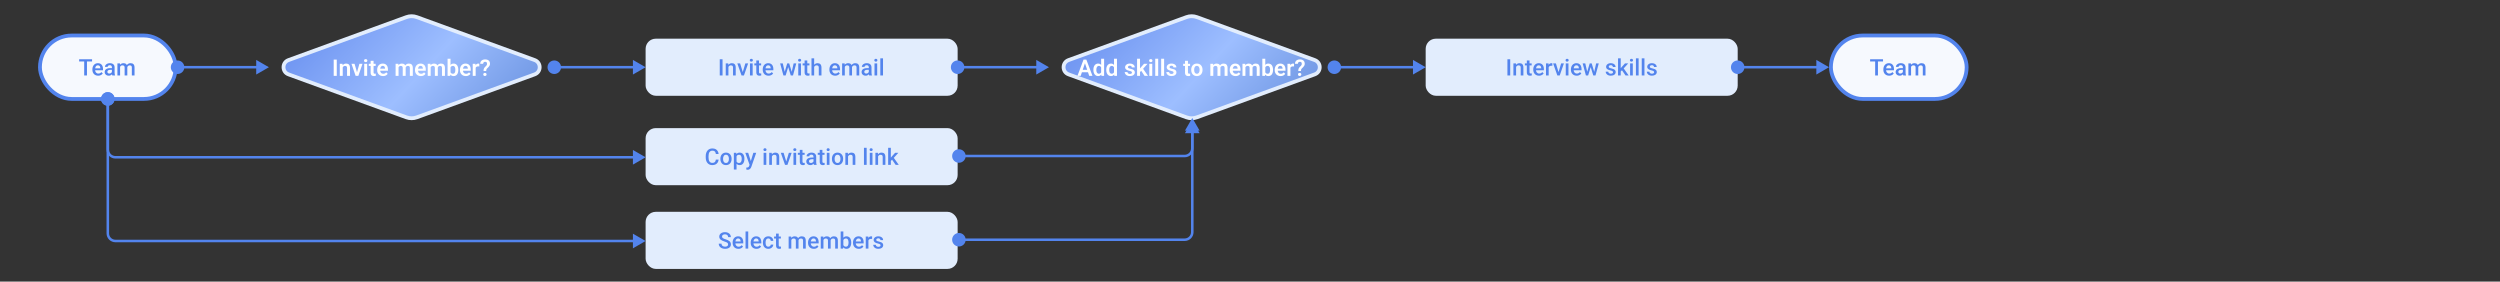 <svg width="1971" height="222" viewBox="0 0 1971 222" fill="none" xmlns="http://www.w3.org/2000/svg">
<rect x="0" y="0" width="1971" height="222" fill="#333333" stroke="none"/>
<rect x="31.5" y="28" width="107" height="50" rx="25" fill="#F6F9FE"/>
<path d="M68.565 46.703V59.5H66.377V46.703H68.565ZM72.582 46.703V48.461H62.395V46.703H72.582ZM77.407 59.676C76.704 59.676 76.068 59.562 75.5 59.333C74.938 59.099 74.457 58.773 74.059 58.357C73.666 57.941 73.364 57.452 73.153 56.89C72.942 56.327 72.837 55.721 72.837 55.07V54.719C72.837 53.975 72.945 53.301 73.162 52.697C73.379 52.094 73.681 51.578 74.067 51.15C74.454 50.717 74.911 50.386 75.439 50.157C75.966 49.929 76.537 49.815 77.152 49.815C77.832 49.815 78.427 49.929 78.936 50.157C79.446 50.386 79.868 50.708 80.202 51.124C80.542 51.534 80.794 52.023 80.958 52.592C81.128 53.16 81.213 53.787 81.213 54.473V55.378H73.865V53.857H79.121V53.69C79.109 53.31 79.033 52.952 78.893 52.618C78.758 52.284 78.55 52.015 78.269 51.81C77.987 51.605 77.612 51.502 77.144 51.502C76.792 51.502 76.478 51.578 76.203 51.73C75.934 51.877 75.708 52.091 75.526 52.372C75.345 52.653 75.204 52.993 75.105 53.392C75.011 53.784 74.964 54.227 74.964 54.719V55.07C74.964 55.486 75.019 55.873 75.131 56.23C75.248 56.582 75.418 56.89 75.641 57.153C75.863 57.417 76.133 57.625 76.449 57.777C76.766 57.924 77.126 57.997 77.53 57.997C78.04 57.997 78.494 57.895 78.893 57.69C79.291 57.484 79.637 57.194 79.93 56.819L81.046 57.9C80.841 58.199 80.574 58.486 80.246 58.762C79.918 59.031 79.517 59.251 79.042 59.421C78.573 59.591 78.028 59.676 77.407 59.676ZM88.227 57.593V53.058C88.227 52.718 88.165 52.425 88.042 52.179C87.919 51.933 87.731 51.742 87.48 51.607C87.233 51.473 86.923 51.405 86.548 51.405C86.202 51.405 85.903 51.464 85.651 51.581C85.399 51.698 85.203 51.856 85.062 52.056C84.922 52.255 84.852 52.48 84.852 52.732H82.742C82.742 52.357 82.833 51.994 83.015 51.643C83.196 51.291 83.46 50.977 83.806 50.702C84.151 50.427 84.564 50.21 85.045 50.052C85.525 49.894 86.064 49.815 86.662 49.815C87.377 49.815 88.01 49.935 88.561 50.175C89.117 50.415 89.554 50.778 89.87 51.265C90.192 51.745 90.353 52.349 90.353 53.075V57.303C90.353 57.736 90.383 58.126 90.441 58.472C90.506 58.812 90.597 59.107 90.714 59.359V59.5H88.543C88.443 59.272 88.364 58.981 88.306 58.63C88.253 58.273 88.227 57.927 88.227 57.593ZM88.534 53.717L88.552 55.026H87.031C86.639 55.026 86.293 55.065 85.994 55.141C85.695 55.211 85.446 55.316 85.247 55.457C85.048 55.598 84.898 55.768 84.799 55.967C84.699 56.166 84.649 56.392 84.649 56.644C84.649 56.895 84.708 57.127 84.825 57.338C84.942 57.543 85.112 57.704 85.335 57.821C85.564 57.938 85.839 57.997 86.161 57.997C86.595 57.997 86.973 57.909 87.295 57.733C87.623 57.552 87.881 57.332 88.068 57.074C88.256 56.81 88.356 56.562 88.367 56.327L89.053 57.268C88.982 57.508 88.862 57.766 88.692 58.041C88.522 58.316 88.3 58.58 88.024 58.832C87.755 59.078 87.43 59.28 87.049 59.438C86.674 59.597 86.24 59.676 85.748 59.676C85.127 59.676 84.573 59.553 84.087 59.307C83.601 59.055 83.22 58.718 82.944 58.296C82.669 57.868 82.531 57.385 82.531 56.846C82.531 56.342 82.625 55.897 82.812 55.51C83.006 55.117 83.287 54.789 83.656 54.525C84.031 54.262 84.488 54.062 85.027 53.928C85.566 53.787 86.182 53.717 86.873 53.717H88.534ZM94.686 51.924V59.5H92.568V49.99H94.564L94.686 51.924ZM94.344 54.394L93.623 54.385C93.623 53.728 93.705 53.122 93.869 52.565C94.033 52.009 94.273 51.525 94.59 51.115C94.906 50.699 95.299 50.38 95.768 50.157C96.242 49.929 96.79 49.815 97.411 49.815C97.845 49.815 98.24 49.879 98.598 50.008C98.961 50.131 99.274 50.327 99.538 50.597C99.808 50.866 100.013 51.212 100.153 51.634C100.3 52.056 100.373 52.565 100.373 53.163V59.5H98.255V53.348C98.255 52.885 98.185 52.522 98.044 52.258C97.909 51.994 97.713 51.807 97.455 51.695C97.203 51.578 96.901 51.52 96.55 51.52C96.151 51.52 95.811 51.596 95.53 51.748C95.255 51.9 95.029 52.108 94.853 52.372C94.678 52.636 94.549 52.94 94.467 53.286C94.385 53.632 94.344 54.001 94.344 54.394ZM100.241 53.831L99.248 54.051C99.248 53.477 99.327 52.935 99.485 52.425C99.649 51.909 99.887 51.458 100.197 51.071C100.514 50.679 100.903 50.371 101.366 50.148C101.829 49.926 102.359 49.815 102.957 49.815C103.443 49.815 103.877 49.882 104.258 50.017C104.645 50.145 104.973 50.351 105.242 50.632C105.512 50.913 105.717 51.279 105.857 51.73C105.998 52.176 106.068 52.715 106.068 53.348V59.5H103.941V53.339C103.941 52.858 103.871 52.486 103.73 52.223C103.596 51.959 103.402 51.777 103.15 51.678C102.898 51.572 102.597 51.52 102.245 51.52C101.917 51.52 101.627 51.581 101.375 51.704C101.129 51.821 100.921 51.988 100.751 52.205C100.581 52.416 100.452 52.659 100.364 52.935C100.282 53.21 100.241 53.509 100.241 53.831Z" fill="#5384ED"/>
<rect x="31.5" y="28" width="107" height="50" rx="25" stroke="#5384ED" stroke-width="3"/>
<path d="M212 53L202 47.227L202 58.773L212 53ZM145.333 53C145.333 50.054 142.946 47.667 140 47.667C137.054 47.667 134.667 50.054 134.667 53C134.667 55.946 137.054 58.333 140 58.333C142.946 58.333 145.333 55.946 145.333 53ZM203 52L140 52L140 54L203 54L203 52Z" fill="#5384ED"/>
<path d="M320.391 13.498C323.045 12.53 325.955 12.53 328.609 13.498L421.532 47.363C426.793 49.28 426.793 56.72 421.532 58.637L328.609 92.502C325.955 93.47 323.045 93.47 320.391 92.502L227.468 58.637C222.208 56.72 222.208 49.28 227.468 47.363L320.391 13.498Z" fill="url(#paint0_linear_3361_10708)" stroke="#E2EDFD" stroke-width="3"/>
<path d="M265.507 47.004V59.801H263.09V47.004H265.507ZM270.218 52.321V59.801H267.898V50.291H270.078L270.218 52.321ZM269.849 54.703H269.164C269.169 54.012 269.263 53.385 269.445 52.822C269.626 52.26 269.881 51.776 270.209 51.372C270.543 50.968 270.939 50.657 271.396 50.44C271.853 50.224 272.363 50.115 272.925 50.115C273.382 50.115 273.795 50.18 274.164 50.309C274.534 50.438 274.85 50.643 275.114 50.924C275.383 51.205 275.588 51.574 275.729 52.031C275.875 52.482 275.949 53.039 275.949 53.701V59.801H273.611V53.684C273.611 53.25 273.546 52.907 273.417 52.655C273.294 52.403 273.113 52.225 272.873 52.119C272.638 52.014 272.348 51.961 272.002 51.961C271.645 51.961 271.331 52.034 271.062 52.181C270.798 52.321 270.576 52.518 270.394 52.77C270.218 53.022 270.083 53.312 269.99 53.64C269.896 53.968 269.849 54.322 269.849 54.703ZM281.152 58.043L283.367 50.291H285.792L282.532 59.801H281.055L281.152 58.043ZM279.535 50.291L281.776 58.06L281.855 59.801H280.37L277.1 50.291H279.535ZM289.475 50.291V59.801H287.146V50.291H289.475ZM286.988 47.804C286.988 47.458 287.105 47.171 287.339 46.942C287.58 46.714 287.902 46.6 288.306 46.6C288.71 46.6 289.03 46.714 289.264 46.942C289.504 47.171 289.624 47.458 289.624 47.804C289.624 48.144 289.504 48.428 289.264 48.656C289.03 48.885 288.71 48.999 288.306 48.999C287.902 48.999 287.58 48.885 287.339 48.656C287.105 48.428 286.988 48.144 286.988 47.804ZM296.19 50.291V51.961H290.741V50.291H296.19ZM292.2 47.953H294.529V57.059C294.529 57.34 294.567 57.557 294.643 57.709C294.719 57.861 294.833 57.964 294.986 58.017C295.138 58.069 295.32 58.096 295.531 58.096C295.683 58.096 295.824 58.087 295.953 58.069C296.081 58.052 296.19 58.034 296.278 58.017L296.287 59.757C296.093 59.821 295.873 59.874 295.627 59.915C295.387 59.956 295.115 59.977 294.81 59.977C294.289 59.977 293.831 59.889 293.439 59.713C293.046 59.531 292.742 59.241 292.525 58.843C292.308 58.438 292.2 57.905 292.2 57.243V47.953ZM302.008 59.977C301.288 59.977 300.64 59.859 300.066 59.625C299.492 59.391 299.002 59.065 298.598 58.649C298.2 58.227 297.892 57.738 297.675 57.182C297.464 56.619 297.359 56.016 297.359 55.371V55.02C297.359 54.287 297.464 53.622 297.675 53.024C297.886 52.421 298.185 51.902 298.572 51.469C298.958 51.035 299.421 50.701 299.96 50.467C300.499 50.232 301.094 50.115 301.745 50.115C302.418 50.115 303.013 50.23 303.529 50.458C304.044 50.681 304.475 50.997 304.821 51.407C305.166 51.817 305.427 52.31 305.603 52.884C305.779 53.452 305.867 54.082 305.867 54.773V55.749H298.414V54.149H303.581V53.974C303.57 53.605 303.499 53.268 303.371 52.963C303.242 52.652 303.042 52.406 302.773 52.225C302.503 52.037 302.155 51.943 301.727 51.943C301.381 51.943 301.08 52.02 300.822 52.172C300.57 52.318 300.359 52.529 300.189 52.805C300.025 53.074 299.902 53.397 299.82 53.772C299.738 54.147 299.697 54.562 299.697 55.02V55.371C299.697 55.77 299.749 56.139 299.855 56.478C299.966 56.818 300.127 57.114 300.338 57.366C300.555 57.612 300.813 57.806 301.112 57.946C301.416 58.081 301.762 58.148 302.149 58.148C302.635 58.148 303.075 58.055 303.467 57.867C303.866 57.674 304.211 57.39 304.504 57.015L305.673 58.227C305.474 58.52 305.205 58.802 304.865 59.071C304.531 59.341 304.126 59.56 303.652 59.73C303.177 59.895 302.629 59.977 302.008 59.977ZM314.216 52.242V59.801H311.896V50.291H314.084L314.216 52.242ZM313.873 54.703H313.162C313.162 54.041 313.241 53.432 313.399 52.875C313.563 52.318 313.803 51.835 314.12 51.425C314.436 51.009 314.826 50.687 315.289 50.458C315.757 50.23 316.299 50.115 316.914 50.115C317.342 50.115 317.735 50.18 318.092 50.309C318.45 50.432 318.757 50.628 319.015 50.898C319.279 51.161 319.481 51.507 319.622 51.935C319.762 52.356 319.832 52.863 319.832 53.455V59.801H317.512V53.692C317.512 53.247 317.448 52.898 317.319 52.647C317.196 52.395 317.017 52.219 316.783 52.119C316.548 52.014 316.267 51.961 315.939 51.961C315.576 51.961 315.262 52.034 314.998 52.181C314.741 52.321 314.527 52.518 314.357 52.77C314.193 53.022 314.07 53.312 313.988 53.64C313.912 53.968 313.873 54.322 313.873 54.703ZM319.657 54.273L318.699 54.448C318.705 53.851 318.787 53.291 318.945 52.77C319.103 52.242 319.334 51.782 319.639 51.39C319.95 50.991 320.333 50.681 320.79 50.458C321.253 50.23 321.787 50.115 322.39 50.115C322.859 50.115 323.281 50.183 323.656 50.317C324.037 50.446 324.362 50.654 324.631 50.941C324.901 51.223 325.106 51.589 325.247 52.04C325.393 52.491 325.466 53.042 325.466 53.692V59.801H323.128V53.684C323.128 53.221 323.064 52.866 322.935 52.62C322.812 52.374 322.633 52.204 322.399 52.11C322.164 52.011 321.889 51.961 321.573 51.961C321.25 51.961 320.969 52.023 320.729 52.145C320.495 52.263 320.295 52.427 320.131 52.638C319.973 52.849 319.853 53.095 319.771 53.376C319.695 53.651 319.657 53.95 319.657 54.273ZM331.821 59.977C331.1 59.977 330.453 59.859 329.878 59.625C329.304 59.391 328.815 59.065 328.411 58.649C328.012 58.227 327.705 57.738 327.488 57.182C327.277 56.619 327.171 56.016 327.171 55.371V55.02C327.171 54.287 327.277 53.622 327.488 53.024C327.699 52.421 327.997 51.902 328.384 51.469C328.771 51.035 329.234 50.701 329.773 50.467C330.312 50.232 330.907 50.115 331.557 50.115C332.231 50.115 332.826 50.23 333.341 50.458C333.857 50.681 334.288 50.997 334.633 51.407C334.979 51.817 335.24 52.31 335.415 52.884C335.591 53.452 335.679 54.082 335.679 54.773V55.749H328.226V54.149H333.394V53.974C333.382 53.605 333.312 53.268 333.183 52.963C333.054 52.652 332.855 52.406 332.585 52.225C332.316 52.037 331.967 51.943 331.539 51.943C331.194 51.943 330.892 52.02 330.634 52.172C330.382 52.318 330.171 52.529 330.001 52.805C329.837 53.074 329.714 53.397 329.632 53.772C329.55 54.147 329.509 54.562 329.509 55.02V55.371C329.509 55.77 329.562 56.139 329.667 56.478C329.779 56.818 329.94 57.114 330.151 57.366C330.368 57.612 330.625 57.806 330.924 57.946C331.229 58.081 331.575 58.148 331.961 58.148C332.448 58.148 332.887 58.055 333.28 57.867C333.678 57.674 334.024 57.39 334.317 57.015L335.486 58.227C335.287 58.52 335.017 58.802 334.677 59.071C334.343 59.341 333.939 59.56 333.464 59.73C332.99 59.895 332.442 59.977 331.821 59.977ZM339.546 52.242V59.801H337.226V50.291H339.414L339.546 52.242ZM339.204 54.703H338.492C338.492 54.041 338.571 53.432 338.729 52.875C338.893 52.318 339.133 51.835 339.45 51.425C339.766 51.009 340.156 50.687 340.619 50.458C341.087 50.23 341.629 50.115 342.245 50.115C342.672 50.115 343.065 50.18 343.422 50.309C343.78 50.432 344.087 50.628 344.345 50.898C344.609 51.161 344.811 51.507 344.952 51.935C345.092 52.356 345.163 52.863 345.163 53.455V59.801H342.842V53.692C342.842 53.247 342.778 52.898 342.649 52.647C342.526 52.395 342.347 52.219 342.113 52.119C341.878 52.014 341.597 51.961 341.269 51.961C340.906 51.961 340.592 52.034 340.329 52.181C340.071 52.321 339.857 52.518 339.687 52.77C339.523 53.022 339.4 53.312 339.318 53.64C339.242 53.968 339.204 54.322 339.204 54.703ZM344.987 54.273L344.029 54.448C344.035 53.851 344.117 53.291 344.275 52.77C344.433 52.242 344.664 51.782 344.969 51.39C345.28 50.991 345.664 50.681 346.121 50.458C346.583 50.23 347.117 50.115 347.72 50.115C348.189 50.115 348.611 50.183 348.986 50.317C349.367 50.446 349.692 50.654 349.961 50.941C350.231 51.223 350.436 51.589 350.577 52.04C350.723 52.491 350.796 53.042 350.796 53.692V59.801H348.458V53.684C348.458 53.221 348.394 52.866 348.265 52.62C348.142 52.374 347.963 52.204 347.729 52.11C347.495 52.011 347.219 51.961 346.903 51.961C346.581 51.961 346.299 52.023 346.059 52.145C345.825 52.263 345.625 52.427 345.461 52.638C345.303 52.849 345.183 53.095 345.101 53.376C345.025 53.651 344.987 53.95 344.987 54.273ZM352.871 46.301H355.2V57.7L354.971 59.801H352.871V46.301ZM361.317 54.949V55.134C361.317 55.843 361.238 56.493 361.08 57.085C360.927 57.677 360.696 58.19 360.385 58.623C360.075 59.051 359.688 59.385 359.225 59.625C358.768 59.859 358.232 59.977 357.617 59.977C357.031 59.977 356.521 59.862 356.087 59.634C355.66 59.405 355.299 59.083 355.006 58.667C354.713 58.245 354.479 57.75 354.303 57.182C354.127 56.607 353.996 55.98 353.908 55.301V54.8C353.996 54.114 354.127 53.487 354.303 52.919C354.479 52.351 354.713 51.855 355.006 51.434C355.299 51.012 355.66 50.687 356.087 50.458C356.515 50.23 357.019 50.115 357.599 50.115C358.22 50.115 358.762 50.235 359.225 50.476C359.694 50.71 360.08 51.044 360.385 51.477C360.696 51.905 360.927 52.415 361.08 53.007C361.238 53.593 361.317 54.24 361.317 54.949ZM358.988 55.134V54.949C358.988 54.545 358.955 54.164 358.891 53.807C358.827 53.443 358.721 53.124 358.575 52.849C358.428 52.573 358.229 52.356 357.977 52.198C357.725 52.04 357.409 51.961 357.028 51.961C356.664 51.961 356.354 52.023 356.096 52.145C355.844 52.269 355.633 52.438 355.463 52.655C355.299 52.872 355.17 53.127 355.077 53.42C354.989 53.713 354.93 54.029 354.901 54.369V55.74C354.942 56.191 355.039 56.599 355.191 56.962C355.343 57.319 355.569 57.603 355.868 57.815C356.172 58.025 356.565 58.131 357.045 58.131C357.42 58.131 357.734 58.058 357.986 57.911C358.238 57.759 358.437 57.548 358.583 57.278C358.73 57.003 358.832 56.684 358.891 56.32C358.955 55.957 358.988 55.562 358.988 55.134ZM367.276 59.977C366.555 59.977 365.908 59.859 365.333 59.625C364.759 59.391 364.27 59.065 363.866 58.649C363.467 58.227 363.16 57.738 362.943 57.182C362.732 56.619 362.626 56.016 362.626 55.371V55.02C362.626 54.287 362.732 53.622 362.943 53.024C363.154 52.421 363.453 51.902 363.839 51.469C364.226 51.035 364.689 50.701 365.228 50.467C365.767 50.232 366.362 50.115 367.012 50.115C367.686 50.115 368.281 50.23 368.796 50.458C369.312 50.681 369.743 50.997 370.088 51.407C370.434 51.817 370.695 52.31 370.871 52.884C371.046 53.452 371.134 54.082 371.134 54.773V55.749H363.681V54.149H368.849V53.974C368.837 53.605 368.767 53.268 368.638 52.963C368.509 52.652 368.31 52.406 368.04 52.225C367.771 52.037 367.422 51.943 366.995 51.943C366.649 51.943 366.347 52.02 366.089 52.172C365.837 52.318 365.626 52.529 365.456 52.805C365.292 53.074 365.169 53.397 365.087 53.772C365.005 54.147 364.964 54.562 364.964 55.02V55.371C364.964 55.77 365.017 56.139 365.122 56.478C365.234 56.818 365.395 57.114 365.606 57.366C365.823 57.612 366.08 57.806 366.379 57.946C366.684 58.081 367.03 58.148 367.416 58.148C367.903 58.148 368.342 58.055 368.735 57.867C369.133 57.674 369.479 57.39 369.772 57.015L370.941 58.227C370.742 58.52 370.472 58.802 370.132 59.071C369.798 59.341 369.394 59.56 368.919 59.73C368.445 59.895 367.897 59.977 367.276 59.977ZM375.01 52.233V59.801H372.69V50.291H374.887L375.01 52.233ZM377.902 50.23L377.867 52.392C377.738 52.368 377.591 52.351 377.427 52.339C377.269 52.327 377.12 52.321 376.979 52.321C376.622 52.321 376.308 52.371 376.039 52.471C375.769 52.565 375.543 52.702 375.362 52.884C375.186 53.065 375.051 53.288 374.957 53.552C374.864 53.81 374.811 54.102 374.799 54.431L374.298 54.369C374.298 53.766 374.36 53.206 374.483 52.69C374.606 52.175 374.785 51.724 375.019 51.337C375.253 50.95 375.546 50.651 375.898 50.44C376.255 50.224 376.665 50.115 377.128 50.115C377.257 50.115 377.395 50.127 377.541 50.15C377.694 50.168 377.814 50.194 377.902 50.23ZM383.307 55.96H381.206C381.212 55.427 381.256 54.97 381.338 54.589C381.426 54.208 381.57 53.865 381.769 53.56C381.968 53.25 382.238 52.934 382.578 52.611C382.847 52.359 383.087 52.122 383.298 51.899C383.515 51.671 383.685 51.434 383.808 51.188C383.931 50.935 383.993 50.651 383.993 50.335C383.993 49.977 383.934 49.679 383.817 49.438C383.705 49.198 383.539 49.017 383.316 48.894C383.099 48.765 382.827 48.7 382.498 48.7C382.229 48.7 381.974 48.756 381.734 48.867C381.494 48.978 381.3 49.151 381.154 49.386C381.007 49.614 380.928 49.913 380.916 50.282H378.587C378.605 49.515 378.787 48.876 379.132 48.366C379.478 47.851 379.944 47.467 380.53 47.215C381.116 46.957 381.772 46.828 382.498 46.828C383.301 46.828 383.987 46.963 384.555 47.232C385.129 47.496 385.566 47.883 385.865 48.393C386.169 48.902 386.322 49.518 386.322 50.238C386.322 50.754 386.222 51.217 386.023 51.627C385.824 52.031 385.56 52.409 385.232 52.761C384.904 53.112 384.549 53.467 384.168 53.824C383.834 54.123 383.609 54.442 383.492 54.782C383.374 55.122 383.313 55.515 383.307 55.96ZM380.987 58.693C380.987 58.342 381.104 58.049 381.338 57.815C381.579 57.58 381.901 57.463 382.305 57.463C382.709 57.463 383.029 57.58 383.263 57.815C383.503 58.049 383.623 58.342 383.623 58.693C383.623 59.033 383.503 59.32 383.263 59.555C383.029 59.789 382.709 59.906 382.305 59.906C381.901 59.906 381.579 59.789 381.338 59.555C381.104 59.32 380.987 59.033 380.987 58.693Z" fill="white"/>
<path d="M509 53L499 47.227L499 58.773L509 53ZM442.333 53C442.333 50.054 439.946 47.667 437 47.667C434.054 47.667 431.667 50.054 431.667 53C431.667 55.946 434.054 58.333 437 58.333C439.946 58.333 442.333 55.946 442.333 53ZM500 52L437 52L437 54L500 54L500 52Z" fill="#5384ED"/>
<rect x="509" y="30.5" width="246" height="45" rx="8" fill="#E2EDFD"/>
<path d="M569.656 46.703V59.5H567.45V46.703H569.656ZM574.288 52.02V59.5H572.17V49.99H574.165L574.288 52.02ZM573.91 54.394L573.225 54.385C573.23 53.711 573.324 53.093 573.506 52.53C573.693 51.968 573.951 51.484 574.279 51.08C574.613 50.676 575.012 50.365 575.475 50.148C575.938 49.926 576.453 49.815 577.021 49.815C577.479 49.815 577.892 49.879 578.261 50.008C578.636 50.131 578.955 50.333 579.219 50.614C579.488 50.895 579.693 51.262 579.834 51.713C579.975 52.158 580.045 52.706 580.045 53.356V59.5H577.918V53.348C577.918 52.891 577.851 52.53 577.716 52.267C577.587 51.997 577.396 51.807 577.145 51.695C576.898 51.578 576.591 51.52 576.222 51.52C575.858 51.52 575.533 51.596 575.246 51.748C574.959 51.9 574.716 52.108 574.517 52.372C574.323 52.636 574.174 52.94 574.068 53.286C573.963 53.632 573.91 54.001 573.91 54.394ZM585.301 57.821L587.63 49.99H589.827L586.522 59.5H585.151L585.301 57.821ZM583.517 49.99L585.89 57.856L586.004 59.5H584.633L581.311 49.99H583.517ZM593.404 49.99V59.5H591.277V49.99H593.404ZM591.137 47.494C591.137 47.172 591.242 46.905 591.453 46.694C591.67 46.477 591.969 46.369 592.35 46.369C592.725 46.369 593.021 46.477 593.237 46.694C593.454 46.905 593.562 47.172 593.562 47.494C593.562 47.81 593.454 48.074 593.237 48.285C593.021 48.496 592.725 48.602 592.35 48.602C591.969 48.602 591.67 48.496 591.453 48.285C591.242 48.074 591.137 47.81 591.137 47.494ZM600.084 49.99V51.537H594.723V49.99H600.084ZM596.27 47.661H598.388V56.872C598.388 57.165 598.429 57.391 598.511 57.549C598.599 57.701 598.719 57.804 598.871 57.856C599.023 57.909 599.202 57.935 599.407 57.935C599.554 57.935 599.694 57.927 599.829 57.909C599.964 57.892 600.072 57.874 600.154 57.856L600.163 59.474C599.987 59.526 599.782 59.573 599.548 59.614C599.319 59.655 599.056 59.676 598.757 59.676C598.271 59.676 597.84 59.591 597.465 59.421C597.09 59.245 596.797 58.961 596.586 58.568C596.375 58.176 596.27 57.654 596.27 57.004V47.661ZM605.911 59.676C605.208 59.676 604.572 59.562 604.004 59.333C603.441 59.099 602.961 58.773 602.562 58.357C602.17 57.941 601.868 57.452 601.657 56.89C601.446 56.327 601.341 55.721 601.341 55.07V54.719C601.341 53.975 601.449 53.301 601.666 52.697C601.883 52.094 602.185 51.578 602.571 51.15C602.958 50.717 603.415 50.386 603.942 50.157C604.47 49.929 605.041 49.815 605.656 49.815C606.336 49.815 606.931 49.929 607.44 50.157C607.95 50.386 608.372 50.708 608.706 51.124C609.046 51.534 609.298 52.023 609.462 52.592C609.632 53.16 609.717 53.787 609.717 54.473V55.378H602.369V53.857H607.625V53.69C607.613 53.31 607.537 52.952 607.396 52.618C607.262 52.284 607.054 52.015 606.772 51.81C606.491 51.605 606.116 51.502 605.647 51.502C605.296 51.502 604.982 51.578 604.707 51.73C604.438 51.877 604.212 52.091 604.03 52.372C603.849 52.653 603.708 52.993 603.608 53.392C603.515 53.784 603.468 54.227 603.468 54.719V55.07C603.468 55.486 603.523 55.873 603.635 56.23C603.752 56.582 603.922 56.89 604.145 57.153C604.367 57.417 604.637 57.625 604.953 57.777C605.27 57.924 605.63 57.997 606.034 57.997C606.544 57.997 606.998 57.895 607.396 57.69C607.795 57.484 608.141 57.194 608.434 56.819L609.55 57.9C609.345 58.199 609.078 58.486 608.75 58.762C608.422 59.031 608.021 59.251 607.546 59.421C607.077 59.591 606.532 59.676 605.911 59.676ZM618.436 57.391L620.633 49.99H621.986L621.617 52.205L619.402 59.5H618.189L618.436 57.391ZM617.144 49.99L618.857 57.426L618.998 59.5H617.645L615.069 49.99H617.144ZM624.043 57.338L625.704 49.99H627.77L625.203 59.5H623.85L624.043 57.338ZM622.215 49.99L624.386 57.303L624.658 59.5H623.445L621.204 52.196L620.835 49.99H622.215ZM631.479 49.99V59.5H629.352V49.99H631.479ZM629.211 47.494C629.211 47.172 629.316 46.905 629.527 46.694C629.744 46.477 630.043 46.369 630.424 46.369C630.799 46.369 631.095 46.477 631.312 46.694C631.528 46.905 631.637 47.172 631.637 47.494C631.637 47.81 631.528 48.074 631.312 48.285C631.095 48.496 630.799 48.602 630.424 48.602C630.043 48.602 629.744 48.496 629.527 48.285C629.316 48.074 629.211 47.81 629.211 47.494ZM638.158 49.99V51.537H632.797V49.99H638.158ZM634.344 47.661H636.462V56.872C636.462 57.165 636.503 57.391 636.585 57.549C636.673 57.701 636.793 57.804 636.945 57.856C637.098 57.909 637.276 57.935 637.481 57.935C637.628 57.935 637.769 57.927 637.903 57.909C638.038 57.892 638.146 57.874 638.229 57.856L638.237 59.474C638.062 59.526 637.856 59.573 637.622 59.614C637.394 59.655 637.13 59.676 636.831 59.676C636.345 59.676 635.914 59.591 635.539 59.421C635.164 59.245 634.871 58.961 634.66 58.568C634.449 58.176 634.344 57.654 634.344 57.004V47.661ZM641.885 46V59.5H639.775V46H641.885ZM641.516 54.394L640.83 54.385C640.836 53.728 640.927 53.122 641.103 52.565C641.284 52.009 641.536 51.525 641.858 51.115C642.187 50.699 642.579 50.38 643.036 50.157C643.493 49.929 644 49.815 644.557 49.815C645.025 49.815 645.447 49.879 645.822 50.008C646.203 50.137 646.531 50.345 646.807 50.632C647.082 50.913 647.29 51.282 647.431 51.739C647.577 52.19 647.65 52.741 647.65 53.392V59.5H645.523V53.374C645.523 52.917 645.456 52.554 645.321 52.284C645.192 52.015 645.002 51.821 644.75 51.704C644.498 51.581 644.19 51.52 643.827 51.52C643.446 51.52 643.109 51.596 642.816 51.748C642.529 51.9 642.289 52.108 642.096 52.372C641.902 52.636 641.756 52.94 641.656 53.286C641.562 53.632 641.516 54.001 641.516 54.394ZM658.47 59.676C657.767 59.676 657.131 59.562 656.562 59.333C656 59.099 655.52 58.773 655.121 58.357C654.729 57.941 654.427 57.452 654.216 56.89C654.005 56.327 653.899 55.721 653.899 55.07V54.719C653.899 53.975 654.008 53.301 654.225 52.697C654.441 52.094 654.743 51.578 655.13 51.15C655.517 50.717 655.974 50.386 656.501 50.157C657.028 49.929 657.6 49.815 658.215 49.815C658.895 49.815 659.489 49.929 659.999 50.157C660.509 50.386 660.931 50.708 661.265 51.124C661.604 51.534 661.856 52.023 662.021 52.592C662.19 53.16 662.275 53.787 662.275 54.473V55.378H654.928V53.857H660.184V53.69C660.172 53.31 660.096 52.952 659.955 52.618C659.82 52.284 659.612 52.015 659.331 51.81C659.05 51.605 658.675 51.502 658.206 51.502C657.854 51.502 657.541 51.578 657.266 51.73C656.996 51.877 656.771 52.091 656.589 52.372C656.407 52.653 656.267 52.993 656.167 53.392C656.073 53.784 656.026 54.227 656.026 54.719V55.07C656.026 55.486 656.082 55.873 656.193 56.23C656.311 56.582 656.48 56.89 656.703 57.153C656.926 57.417 657.195 57.625 657.512 57.777C657.828 57.924 658.188 57.997 658.593 57.997C659.103 57.997 659.557 57.895 659.955 57.69C660.354 57.484 660.699 57.194 660.992 56.819L662.108 57.9C661.903 58.199 661.637 58.486 661.309 58.762C660.98 59.031 660.579 59.251 660.104 59.421C659.636 59.591 659.091 59.676 658.47 59.676ZM666.046 51.924V59.5H663.928V49.99H665.923L666.046 51.924ZM665.703 54.394L664.982 54.385C664.982 53.728 665.064 53.122 665.229 52.565C665.393 52.009 665.633 51.525 665.949 51.115C666.266 50.699 666.658 50.38 667.127 50.157C667.602 49.929 668.149 49.815 668.771 49.815C669.204 49.815 669.6 49.879 669.957 50.008C670.32 50.131 670.634 50.327 670.897 50.597C671.167 50.866 671.372 51.212 671.513 51.634C671.659 52.056 671.732 52.565 671.732 53.163V59.5H669.614V53.348C669.614 52.885 669.544 52.522 669.403 52.258C669.269 51.994 669.072 51.807 668.814 51.695C668.562 51.578 668.261 51.52 667.909 51.52C667.511 51.52 667.171 51.596 666.89 51.748C666.614 51.9 666.389 52.108 666.213 52.372C666.037 52.636 665.908 52.94 665.826 53.286C665.744 53.632 665.703 54.001 665.703 54.394ZM671.601 53.831L670.607 54.051C670.607 53.477 670.687 52.935 670.845 52.425C671.009 51.909 671.246 51.458 671.557 51.071C671.873 50.679 672.263 50.371 672.726 50.148C673.188 49.926 673.719 49.815 674.316 49.815C674.803 49.815 675.236 49.882 675.617 50.017C676.004 50.145 676.332 50.351 676.602 50.632C676.871 50.913 677.076 51.279 677.217 51.73C677.357 52.176 677.428 52.715 677.428 53.348V59.5H675.301V53.339C675.301 52.858 675.23 52.486 675.09 52.223C674.955 51.959 674.762 51.777 674.51 51.678C674.258 51.572 673.956 51.52 673.604 51.52C673.276 51.52 672.986 51.581 672.734 51.704C672.488 51.821 672.28 51.988 672.11 52.205C671.94 52.416 671.812 52.659 671.724 52.935C671.642 53.21 671.601 53.509 671.601 53.831ZM684.969 57.593V53.058C684.969 52.718 684.907 52.425 684.784 52.179C684.661 51.933 684.474 51.742 684.222 51.607C683.976 51.473 683.665 51.405 683.29 51.405C682.944 51.405 682.646 51.464 682.394 51.581C682.142 51.698 681.945 51.856 681.805 52.056C681.664 52.255 681.594 52.48 681.594 52.732H679.484C679.484 52.357 679.575 51.994 679.757 51.643C679.938 51.291 680.202 50.977 680.548 50.702C680.894 50.427 681.307 50.21 681.787 50.052C682.268 49.894 682.807 49.815 683.404 49.815C684.119 49.815 684.752 49.935 685.303 50.175C685.859 50.415 686.296 50.778 686.612 51.265C686.935 51.745 687.096 52.349 687.096 53.075V57.303C687.096 57.736 687.125 58.126 687.184 58.472C687.248 58.812 687.339 59.107 687.456 59.359V59.5H685.285C685.186 59.272 685.106 58.981 685.048 58.63C684.995 58.273 684.969 57.927 684.969 57.593ZM685.276 53.717L685.294 55.026H683.773C683.381 55.026 683.035 55.065 682.736 55.141C682.438 55.211 682.188 55.316 681.989 55.457C681.79 55.598 681.641 55.768 681.541 55.967C681.441 56.166 681.392 56.392 681.392 56.644C681.392 56.895 681.45 57.127 681.567 57.338C681.685 57.543 681.854 57.704 682.077 57.821C682.306 57.938 682.581 57.997 682.903 57.997C683.337 57.997 683.715 57.909 684.037 57.733C684.365 57.552 684.623 57.332 684.811 57.074C684.998 56.81 685.098 56.562 685.109 56.327L685.795 57.268C685.725 57.508 685.604 57.766 685.435 58.041C685.265 58.316 685.042 58.58 684.767 58.832C684.497 59.078 684.172 59.28 683.791 59.438C683.416 59.597 682.982 59.676 682.49 59.676C681.869 59.676 681.315 59.553 680.829 59.307C680.343 59.055 679.962 58.718 679.687 58.296C679.411 57.868 679.273 57.385 679.273 56.846C679.273 56.342 679.367 55.897 679.555 55.51C679.748 55.117 680.029 54.789 680.398 54.525C680.773 54.262 681.23 54.062 681.77 53.928C682.309 53.787 682.924 53.717 683.615 53.717H685.276ZM691.578 49.99V59.5H689.451V49.99H691.578ZM689.311 47.494C689.311 47.172 689.416 46.905 689.627 46.694C689.844 46.477 690.143 46.369 690.523 46.369C690.898 46.369 691.194 46.477 691.411 46.694C691.628 46.905 691.736 47.172 691.736 47.494C691.736 47.81 691.628 48.074 691.411 48.285C691.194 48.496 690.898 48.602 690.523 48.602C690.143 48.602 689.844 48.496 689.627 48.285C689.416 48.074 689.311 47.81 689.311 47.494ZM696.166 46V59.5H694.039V46H696.166Z" fill="#5384ED"/>
<path d="M827 53L817 47.227L817 58.773L827 53ZM760.333 53C760.333 50.054 757.946 47.667 755 47.667C752.054 47.667 749.667 50.054 749.667 53C749.667 55.946 752.054 58.333 755 58.333C757.946 58.333 760.333 55.946 760.333 53ZM818 52L755 52L755 54L818 54L818 52Z" fill="#5384ED"/>
<path d="M935.391 13.498C938.045 12.53 940.955 12.53 943.609 13.498L1036.53 47.363C1041.79 49.28 1041.79 56.72 1036.53 58.637L943.609 92.502C940.955 93.47 938.045 93.47 935.391 92.502L842.468 58.637C837.208 56.72 837.208 49.28 842.468 47.363L935.391 13.498Z" fill="url(#paint1_linear_3361_10708)" stroke="#E2EDFD" stroke-width="3"/>
<path d="M855.678 48.946L852.031 59.801H849.473L854.254 47.004H855.889L855.678 48.946ZM858.728 59.801L855.063 48.946L854.843 47.004H856.487L861.294 59.801H858.728ZM858.561 55.046V56.953H851.697V55.046H858.561ZM868.141 57.779V46.301H870.479V59.801H868.37L868.141 57.779ZM862.033 55.16V54.976C862.033 54.249 862.115 53.59 862.279 52.998C862.449 52.4 862.695 51.888 863.017 51.46C863.339 51.032 863.729 50.701 864.186 50.467C864.649 50.232 865.173 50.115 865.759 50.115C866.328 50.115 866.823 50.23 867.245 50.458C867.672 50.687 868.036 51.012 868.334 51.434C868.639 51.855 868.882 52.356 869.064 52.937C869.246 53.511 869.377 54.144 869.459 54.835V55.336C869.377 56.01 869.246 56.628 869.064 57.19C868.882 57.753 868.639 58.245 868.334 58.667C868.036 59.083 867.672 59.405 867.245 59.634C866.817 59.862 866.316 59.977 865.742 59.977C865.162 59.977 864.64 59.856 864.177 59.616C863.72 59.376 863.331 59.039 863.008 58.605C862.692 58.172 862.449 57.662 862.279 57.076C862.115 56.49 862.033 55.852 862.033 55.16ZM864.362 54.976V55.16C864.362 55.57 864.397 55.954 864.467 56.312C864.538 56.669 864.652 56.985 864.81 57.261C864.968 57.53 865.17 57.741 865.416 57.894C865.668 58.046 865.973 58.122 866.331 58.122C866.788 58.122 867.163 58.023 867.456 57.823C867.754 57.618 867.986 57.34 868.15 56.988C868.314 56.631 868.419 56.23 868.466 55.784V54.404C868.443 54.053 868.381 53.727 868.282 53.429C868.188 53.13 868.053 52.872 867.877 52.655C867.707 52.438 867.497 52.269 867.245 52.145C866.993 52.023 866.694 51.961 866.348 51.961C865.991 51.961 865.686 52.04 865.434 52.198C865.182 52.351 864.977 52.565 864.819 52.84C864.661 53.115 864.543 53.435 864.467 53.798C864.397 54.161 864.362 54.554 864.362 54.976ZM878.284 57.779V46.301H880.622V59.801H878.512L878.284 57.779ZM872.175 55.16V54.976C872.175 54.249 872.257 53.59 872.421 52.998C872.591 52.4 872.837 51.888 873.16 51.46C873.482 51.032 873.872 50.701 874.329 50.467C874.791 50.232 875.316 50.115 875.902 50.115C876.47 50.115 876.965 50.23 877.387 50.458C877.815 50.687 878.178 51.012 878.477 51.434C878.782 51.855 879.025 52.356 879.206 52.937C879.388 53.511 879.52 54.144 879.602 54.835V55.336C879.52 56.01 879.388 56.628 879.206 57.19C879.025 57.753 878.782 58.245 878.477 58.667C878.178 59.083 877.815 59.405 877.387 59.634C876.959 59.862 876.458 59.977 875.884 59.977C875.304 59.977 874.783 59.856 874.32 59.616C873.863 59.376 873.473 59.039 873.151 58.605C872.834 58.172 872.591 57.662 872.421 57.076C872.257 56.49 872.175 55.852 872.175 55.16ZM874.504 54.976V55.16C874.504 55.57 874.539 55.954 874.61 56.312C874.68 56.669 874.794 56.985 874.953 57.261C875.111 57.53 875.313 57.741 875.559 57.894C875.811 58.046 876.116 58.122 876.473 58.122C876.93 58.122 877.305 58.023 877.598 57.823C877.897 57.618 878.128 57.34 878.292 56.988C878.456 56.631 878.562 56.23 878.609 55.784V54.404C878.585 54.053 878.524 53.727 878.424 53.429C878.331 53.13 878.196 52.872 878.02 52.655C877.85 52.438 877.639 52.269 877.387 52.145C877.135 52.023 876.836 51.961 876.491 51.961C876.133 51.961 875.829 52.04 875.577 52.198C875.325 52.351 875.12 52.565 874.961 52.84C874.803 53.115 874.686 53.435 874.61 53.798C874.539 54.161 874.504 54.554 874.504 54.976ZM892.434 57.199C892.434 57 892.381 56.821 892.276 56.663C892.17 56.505 891.971 56.361 891.678 56.232C891.391 56.098 890.969 55.972 890.413 55.855C889.92 55.749 889.466 55.617 889.05 55.459C888.634 55.301 888.277 55.11 887.978 54.888C887.679 54.659 887.445 54.393 887.275 54.088C887.111 53.777 887.029 53.42 887.029 53.016C887.029 52.623 887.114 52.254 887.284 51.908C887.454 51.557 887.7 51.249 888.022 50.985C888.344 50.716 888.737 50.505 889.2 50.352C889.663 50.194 890.184 50.115 890.764 50.115C891.573 50.115 892.267 50.247 892.847 50.511C893.433 50.774 893.881 51.138 894.192 51.601C894.502 52.058 894.658 52.573 894.658 53.148H892.337C892.337 52.895 892.279 52.667 892.162 52.462C892.05 52.257 891.877 52.093 891.643 51.97C891.409 51.841 891.113 51.776 890.755 51.776C890.433 51.776 890.161 51.829 889.938 51.935C889.721 52.04 889.557 52.178 889.446 52.348C889.334 52.518 889.279 52.705 889.279 52.91C889.279 53.062 889.308 53.2 889.367 53.323C889.431 53.44 889.534 53.549 889.674 53.648C889.815 53.748 890.005 53.839 890.246 53.921C890.492 54.003 890.793 54.082 891.151 54.158C891.86 54.299 892.478 54.486 893.005 54.721C893.539 54.949 893.955 55.254 894.253 55.635C894.552 56.016 894.702 56.502 894.702 57.094C894.702 57.516 894.611 57.902 894.429 58.254C894.248 58.6 893.984 58.901 893.638 59.159C893.292 59.417 892.879 59.619 892.399 59.766C891.918 59.906 891.376 59.977 890.773 59.977C889.9 59.977 889.162 59.821 888.558 59.511C887.955 59.194 887.498 58.796 887.187 58.315C886.876 57.829 886.721 57.325 886.721 56.804H888.945C888.962 57.173 889.062 57.469 889.244 57.691C889.425 57.914 889.654 58.075 889.929 58.175C890.21 58.269 890.506 58.315 890.817 58.315C891.168 58.315 891.464 58.269 891.705 58.175C891.945 58.075 892.126 57.943 892.249 57.779C892.373 57.609 892.434 57.416 892.434 57.199ZM898.789 46.292V59.801H896.468V46.292H898.789ZM904.748 50.291L900.608 54.94L898.367 57.217L897.628 55.415L899.36 53.235L901.944 50.291H904.748ZM902.374 59.801L899.43 55.371L900.977 53.868L905.064 59.801H902.374ZM908.439 50.291V59.801H906.11V50.291H908.439ZM905.952 47.804C905.952 47.458 906.069 47.171 906.303 46.942C906.543 46.714 906.866 46.6 907.27 46.6C907.674 46.6 907.994 46.714 908.228 46.942C908.468 47.171 908.588 47.458 908.588 47.804C908.588 48.144 908.468 48.428 908.228 48.656C907.994 48.885 907.674 48.999 907.27 48.999C906.866 48.999 906.543 48.885 906.303 48.656C906.069 48.428 905.952 48.144 905.952 47.804ZM913.115 46.301V59.801H910.786V46.301H913.115ZM917.79 46.301V59.801H915.461V46.301H917.79ZM925.235 57.199C925.235 57 925.182 56.821 925.077 56.663C924.971 56.505 924.772 56.361 924.479 56.232C924.192 56.098 923.77 55.972 923.213 55.855C922.721 55.749 922.267 55.617 921.851 55.459C921.435 55.301 921.078 55.11 920.779 54.888C920.48 54.659 920.246 54.393 920.076 54.088C919.912 53.777 919.83 53.42 919.83 53.016C919.83 52.623 919.914 52.254 920.084 51.908C920.254 51.557 920.5 51.249 920.823 50.985C921.145 50.716 921.538 50.505 922 50.352C922.463 50.194 922.985 50.115 923.565 50.115C924.373 50.115 925.068 50.247 925.648 50.511C926.234 50.774 926.682 51.138 926.993 51.601C927.303 52.058 927.458 52.573 927.458 53.148H925.138C925.138 52.895 925.08 52.667 924.962 52.462C924.851 52.257 924.678 52.093 924.444 51.97C924.209 51.841 923.914 51.776 923.556 51.776C923.234 51.776 922.961 51.829 922.739 51.935C922.522 52.04 922.358 52.178 922.247 52.348C922.135 52.518 922.08 52.705 922.08 52.91C922.08 53.062 922.109 53.2 922.167 53.323C922.232 53.44 922.334 53.549 922.475 53.648C922.616 53.748 922.806 53.839 923.046 53.921C923.292 54.003 923.594 54.082 923.952 54.158C924.661 54.299 925.279 54.486 925.806 54.721C926.339 54.949 926.755 55.254 927.054 55.635C927.353 56.016 927.502 56.502 927.502 57.094C927.502 57.516 927.412 57.902 927.23 58.254C927.048 58.6 926.785 58.901 926.439 59.159C926.093 59.417 925.68 59.619 925.2 59.766C924.719 59.906 924.177 59.977 923.574 59.977C922.701 59.977 921.962 59.821 921.359 59.511C920.755 59.194 920.298 58.796 919.988 58.315C919.677 57.829 919.522 57.325 919.522 56.804H921.746C921.763 57.173 921.863 57.469 922.044 57.691C922.226 57.914 922.455 58.075 922.73 58.175C923.011 58.269 923.307 58.315 923.618 58.315C923.969 58.315 924.265 58.269 924.505 58.175C924.746 58.075 924.927 57.943 925.05 57.779C925.173 57.609 925.235 57.416 925.235 57.199ZM938.251 50.291V51.961H932.802V50.291H938.251ZM934.261 47.953H936.59V57.059C936.59 57.34 936.628 57.557 936.705 57.709C936.781 57.861 936.895 57.964 937.047 58.017C937.2 58.069 937.381 58.096 937.592 58.096C937.745 58.096 937.885 58.087 938.014 58.069C938.143 58.052 938.251 58.034 938.339 58.017L938.348 59.757C938.155 59.821 937.935 59.874 937.689 59.915C937.449 59.956 937.176 59.977 936.872 59.977C936.35 59.977 935.893 59.889 935.5 59.713C935.108 59.531 934.803 59.241 934.586 58.843C934.37 58.438 934.261 57.905 934.261 57.243V47.953ZM939.157 55.143V54.958C939.157 54.261 939.256 53.619 939.456 53.033C939.655 52.441 939.945 51.929 940.326 51.495C940.706 51.062 941.172 50.725 941.723 50.484C942.274 50.238 942.901 50.115 943.604 50.115C944.319 50.115 944.952 50.238 945.502 50.484C946.059 50.725 946.528 51.062 946.909 51.495C947.289 51.929 947.58 52.441 947.779 53.033C947.978 53.619 948.078 54.261 948.078 54.958V55.143C948.078 55.834 947.978 56.476 947.779 57.067C947.58 57.653 947.289 58.166 946.909 58.605C946.528 59.039 946.062 59.376 945.511 59.616C944.96 59.856 944.331 59.977 943.622 59.977C942.918 59.977 942.289 59.856 941.732 59.616C941.175 59.376 940.706 59.039 940.326 58.605C939.945 58.166 939.655 57.653 939.456 57.067C939.256 56.476 939.157 55.834 939.157 55.143ZM941.477 54.958V55.143C941.477 55.559 941.518 55.948 941.6 56.312C941.682 56.675 941.808 56.994 941.978 57.27C942.148 57.545 942.368 57.762 942.637 57.92C942.913 58.072 943.241 58.148 943.622 58.148C943.997 58.148 944.319 58.072 944.588 57.92C944.858 57.762 945.078 57.545 945.247 57.27C945.423 56.994 945.552 56.675 945.634 56.312C945.716 55.948 945.757 55.559 945.757 55.143V54.958C945.757 54.548 945.716 54.164 945.634 53.807C945.552 53.443 945.423 53.124 945.247 52.849C945.078 52.567 944.855 52.348 944.58 52.19C944.31 52.025 943.985 51.943 943.604 51.943C943.229 51.943 942.907 52.025 942.637 52.19C942.368 52.348 942.148 52.567 941.978 52.849C941.808 53.124 941.682 53.443 941.6 53.807C941.518 54.164 941.477 54.548 941.477 54.958ZM956.559 52.242V59.801H954.239V50.291H956.427L956.559 52.242ZM956.216 54.703H955.504C955.504 54.041 955.583 53.432 955.742 52.875C955.906 52.318 956.146 51.835 956.462 51.425C956.779 51.009 957.168 50.687 957.631 50.458C958.1 50.23 958.642 50.115 959.257 50.115C959.685 50.115 960.078 50.18 960.435 50.309C960.792 50.432 961.1 50.628 961.358 50.898C961.622 51.161 961.824 51.507 961.964 51.935C962.105 52.356 962.175 52.863 962.175 53.455V59.801H959.855V53.692C959.855 53.247 959.79 52.898 959.662 52.647C959.539 52.395 959.36 52.219 959.125 52.119C958.891 52.014 958.61 51.961 958.282 51.961C957.918 51.961 957.605 52.034 957.341 52.181C957.083 52.321 956.87 52.518 956.7 52.77C956.536 53.022 956.413 53.312 956.331 53.64C956.254 53.968 956.216 54.322 956.216 54.703ZM961.999 54.273L961.041 54.448C961.047 53.851 961.129 53.291 961.288 52.77C961.446 52.242 961.677 51.782 961.982 51.39C962.292 50.991 962.676 50.681 963.133 50.458C963.596 50.23 964.129 50.115 964.733 50.115C965.202 50.115 965.623 50.183 965.998 50.317C966.379 50.446 966.705 50.654 966.974 50.941C967.244 51.223 967.449 51.589 967.589 52.04C967.736 52.491 967.809 53.042 967.809 53.692V59.801H965.471V53.684C965.471 53.221 965.407 52.866 965.278 52.62C965.155 52.374 964.976 52.204 964.742 52.11C964.507 52.011 964.232 51.961 963.915 51.961C963.593 51.961 963.312 52.023 963.072 52.145C962.837 52.263 962.638 52.427 962.474 52.638C962.316 52.849 962.196 53.095 962.114 53.376C962.038 53.651 961.999 53.95 961.999 54.273ZM974.164 59.977C973.443 59.977 972.795 59.859 972.221 59.625C971.647 59.391 971.158 59.065 970.753 58.649C970.355 58.227 970.047 57.738 969.83 57.182C969.62 56.619 969.514 56.016 969.514 55.371V55.02C969.514 54.287 969.62 53.622 969.83 53.024C970.041 52.421 970.34 51.902 970.727 51.469C971.114 51.035 971.577 50.701 972.116 50.467C972.655 50.232 973.249 50.115 973.9 50.115C974.574 50.115 975.168 50.23 975.684 50.458C976.2 50.681 976.63 50.997 976.976 51.407C977.322 51.817 977.582 52.31 977.758 52.884C977.934 53.452 978.022 54.082 978.022 54.773V55.749H970.569V54.149H975.737V53.974C975.725 53.605 975.655 53.268 975.526 52.963C975.397 52.652 975.198 52.406 974.928 52.225C974.659 52.037 974.31 51.943 973.882 51.943C973.537 51.943 973.235 52.02 972.977 52.172C972.725 52.318 972.514 52.529 972.344 52.805C972.18 53.074 972.057 53.397 971.975 53.772C971.893 54.147 971.852 54.562 971.852 55.02V55.371C971.852 55.77 971.905 56.139 972.01 56.478C972.122 56.818 972.283 57.114 972.494 57.366C972.71 57.612 972.968 57.806 973.267 57.946C973.572 58.081 973.917 58.148 974.304 58.148C974.79 58.148 975.23 58.055 975.622 57.867C976.021 57.674 976.367 57.39 976.66 57.015L977.829 58.227C977.629 58.52 977.36 58.802 977.02 59.071C976.686 59.341 976.282 59.56 975.807 59.73C975.332 59.895 974.785 59.977 974.164 59.977ZM981.889 52.242V59.801H979.569V50.291H981.757L981.889 52.242ZM981.546 54.703H980.834C980.834 54.041 980.914 53.432 981.072 52.875C981.236 52.318 981.476 51.835 981.792 51.425C982.109 51.009 982.498 50.687 982.961 50.458C983.43 50.23 983.972 50.115 984.587 50.115C985.015 50.115 985.408 50.18 985.765 50.309C986.122 50.432 986.43 50.628 986.688 50.898C986.952 51.161 987.154 51.507 987.294 51.935C987.435 52.356 987.505 52.863 987.505 53.455V59.801H985.185V53.692C985.185 53.247 985.121 52.898 984.992 52.647C984.869 52.395 984.69 52.219 984.455 52.119C984.221 52.014 983.94 51.961 983.612 51.961C983.248 51.961 982.935 52.034 982.671 52.181C982.414 52.321 982.2 52.518 982.03 52.77C981.866 53.022 981.743 53.312 981.661 53.64C981.584 53.968 981.546 54.322 981.546 54.703ZM987.33 54.273L986.372 54.448C986.377 53.851 986.459 53.291 986.618 52.77C986.776 52.242 987.007 51.782 987.312 51.39C987.622 50.991 988.006 50.681 988.463 50.458C988.926 50.23 989.459 50.115 990.063 50.115C990.532 50.115 990.954 50.183 991.329 50.317C991.709 50.446 992.035 50.654 992.304 50.941C992.574 51.223 992.779 51.589 992.919 52.04C993.066 52.491 993.139 53.042 993.139 53.692V59.801H990.801V53.684C990.801 53.221 990.737 52.866 990.608 52.62C990.485 52.374 990.306 52.204 990.072 52.11C989.837 52.011 989.562 51.961 989.246 51.961C988.923 51.961 988.642 52.023 988.402 52.145C988.167 52.263 987.968 52.427 987.804 52.638C987.646 52.849 987.526 53.095 987.444 53.376C987.368 53.651 987.33 53.95 987.33 54.273ZM995.213 46.301H997.542V57.7L997.314 59.801H995.213V46.301ZM1003.66 54.949V55.134C1003.66 55.843 1003.58 56.493 1003.42 57.085C1003.27 57.677 1003.04 58.19 1002.73 58.623C1002.42 59.051 1002.03 59.385 1001.57 59.625C1001.11 59.859 1000.57 59.977 999.959 59.977C999.373 59.977 998.864 59.862 998.43 59.634C998.002 59.405 997.642 59.083 997.349 58.667C997.056 58.245 996.822 57.75 996.646 57.182C996.47 56.607 996.338 55.98 996.25 55.301V54.8C996.338 54.114 996.47 53.487 996.646 52.919C996.822 52.351 997.056 51.855 997.349 51.434C997.642 51.012 998.002 50.687 998.43 50.458C998.858 50.23 999.362 50.115 999.942 50.115C1000.56 50.115 1001.1 50.235 1001.57 50.476C1002.04 50.71 1002.42 51.044 1002.73 51.477C1003.04 51.905 1003.27 52.415 1003.42 53.007C1003.58 53.593 1003.66 54.24 1003.66 54.949ZM1001.33 55.134V54.949C1001.33 54.545 1001.3 54.164 1001.23 53.807C1001.17 53.443 1001.06 53.124 1000.92 52.849C1000.77 52.573 1000.57 52.356 1000.32 52.198C1000.07 52.04 999.751 51.961 999.371 51.961C999.007 51.961 998.697 52.023 998.439 52.145C998.187 52.269 997.976 52.438 997.806 52.655C997.642 52.872 997.513 53.127 997.419 53.42C997.331 53.713 997.273 54.029 997.244 54.369V55.74C997.285 56.191 997.381 56.599 997.534 56.962C997.686 57.319 997.912 57.603 998.21 57.815C998.515 58.025 998.908 58.131 999.388 58.131C999.763 58.131 1000.08 58.058 1000.33 57.911C1000.58 57.759 1000.78 57.548 1000.93 57.278C1001.07 57.003 1001.18 56.684 1001.23 56.32C1001.3 55.957 1001.33 55.562 1001.33 55.134ZM1009.62 59.977C1008.9 59.977 1008.25 59.859 1007.68 59.625C1007.1 59.391 1006.61 59.065 1006.21 58.649C1005.81 58.227 1005.5 57.738 1005.29 57.182C1005.07 56.619 1004.97 56.016 1004.97 55.371V55.02C1004.97 54.287 1005.07 53.622 1005.29 53.024C1005.5 52.421 1005.8 51.902 1006.18 51.469C1006.57 51.035 1007.03 50.701 1007.57 50.467C1008.11 50.232 1008.7 50.115 1009.35 50.115C1010.03 50.115 1010.62 50.23 1011.14 50.458C1011.65 50.681 1012.09 50.997 1012.43 51.407C1012.78 51.817 1013.04 52.31 1013.21 52.884C1013.39 53.452 1013.48 54.082 1013.48 54.773V55.749H1006.02V54.149H1011.19V53.974C1011.18 53.605 1011.11 53.268 1010.98 52.963C1010.85 52.652 1010.65 52.406 1010.38 52.225C1010.11 52.037 1009.77 51.943 1009.34 51.943C1008.99 51.943 1008.69 52.02 1008.43 52.172C1008.18 52.318 1007.97 52.529 1007.8 52.805C1007.64 53.074 1007.51 53.397 1007.43 53.772C1007.35 54.147 1007.31 54.562 1007.31 55.02V55.371C1007.31 55.77 1007.36 56.139 1007.47 56.478C1007.58 56.818 1007.74 57.114 1007.95 57.366C1008.17 57.612 1008.42 57.806 1008.72 57.946C1009.03 58.081 1009.37 58.148 1009.76 58.148C1010.25 58.148 1010.68 58.055 1011.08 57.867C1011.48 57.674 1011.82 57.39 1012.11 57.015L1013.28 58.227C1013.08 58.52 1012.81 58.802 1012.48 59.071C1012.14 59.341 1011.74 59.56 1011.26 59.73C1010.79 59.895 1010.24 59.977 1009.62 59.977ZM1017.35 52.233V59.801H1015.03V50.291H1017.23L1017.35 52.233ZM1020.24 50.23L1020.21 52.392C1020.08 52.368 1019.93 52.351 1019.77 52.339C1019.61 52.327 1019.46 52.321 1019.32 52.321C1018.96 52.321 1018.65 52.371 1018.38 52.471C1018.11 52.565 1017.89 52.702 1017.7 52.884C1017.53 53.065 1017.39 53.288 1017.3 53.552C1017.21 53.81 1017.15 54.102 1017.14 54.431L1016.64 54.369C1016.64 53.766 1016.7 53.206 1016.83 52.69C1016.95 52.175 1017.13 51.724 1017.36 51.337C1017.6 50.95 1017.89 50.651 1018.24 50.44C1018.6 50.224 1019.01 50.115 1019.47 50.115C1019.6 50.115 1019.74 50.127 1019.88 50.15C1020.04 50.168 1020.16 50.194 1020.24 50.23ZM1025.65 55.96H1023.55C1023.56 55.427 1023.6 54.97 1023.68 54.589C1023.77 54.208 1023.91 53.865 1024.11 53.56C1024.31 53.25 1024.58 52.934 1024.92 52.611C1025.19 52.359 1025.43 52.122 1025.64 51.899C1025.86 51.671 1026.03 51.434 1026.15 51.188C1026.27 50.935 1026.34 50.651 1026.34 50.335C1026.34 49.977 1026.28 49.679 1026.16 49.438C1026.05 49.198 1025.88 49.017 1025.66 48.894C1025.44 48.765 1025.17 48.7 1024.84 48.7C1024.57 48.7 1024.32 48.756 1024.08 48.867C1023.84 48.978 1023.64 49.151 1023.5 49.386C1023.35 49.614 1023.27 49.913 1023.26 50.282H1020.93C1020.95 49.515 1021.13 48.876 1021.48 48.366C1021.82 47.851 1022.29 47.467 1022.87 47.215C1023.46 46.957 1024.11 46.828 1024.84 46.828C1025.64 46.828 1026.33 46.963 1026.9 47.232C1027.47 47.496 1027.91 47.883 1028.21 48.393C1028.51 48.902 1028.66 49.518 1028.66 50.238C1028.66 50.754 1028.56 51.217 1028.37 51.627C1028.17 52.031 1027.9 52.409 1027.57 52.761C1027.25 53.112 1026.89 53.467 1026.51 53.824C1026.18 54.123 1025.95 54.442 1025.83 54.782C1025.72 55.122 1025.66 55.515 1025.65 55.96ZM1023.33 58.693C1023.33 58.342 1023.45 58.049 1023.68 57.815C1023.92 57.58 1024.24 57.463 1024.65 57.463C1025.05 57.463 1025.37 57.58 1025.61 57.815C1025.85 58.049 1025.97 58.342 1025.97 58.693C1025.97 59.033 1025.85 59.32 1025.61 59.555C1025.37 59.789 1025.05 59.906 1024.65 59.906C1024.24 59.906 1023.92 59.789 1023.68 59.555C1023.45 59.32 1023.33 59.033 1023.33 58.693Z" fill="white"/>
<path d="M1124 53L1114 47.227L1114 58.773L1124 53ZM1057.33 53C1057.33 50.054 1054.95 47.667 1052 47.667C1049.05 47.667 1046.67 50.054 1046.67 53C1046.67 55.946 1049.05 58.333 1052 58.333C1054.95 58.333 1057.33 55.946 1057.33 53ZM1115 52L1052 52L1052 54L1115 54L1115 52Z" fill="#5384ED"/>
<rect x="1124" y="30.5" width="246" height="45" rx="8" fill="#E2EDFD"/>
<path d="M1190.66 46.703V59.5H1188.45V46.703H1190.66ZM1195.29 52.02V59.5H1193.17V49.99H1195.17L1195.29 52.02ZM1194.91 54.394L1194.22 54.385C1194.23 53.711 1194.32 53.093 1194.51 52.53C1194.69 51.968 1194.95 51.484 1195.28 51.08C1195.61 50.676 1196.01 50.365 1196.47 50.148C1196.94 49.926 1197.45 49.815 1198.02 49.815C1198.48 49.815 1198.89 49.879 1199.26 50.008C1199.64 50.131 1199.96 50.333 1200.22 50.614C1200.49 50.895 1200.69 51.262 1200.83 51.713C1200.97 52.158 1201.04 52.706 1201.04 53.356V59.5H1198.92V53.348C1198.92 52.891 1198.85 52.53 1198.72 52.267C1198.59 51.997 1198.4 51.807 1198.14 51.695C1197.9 51.578 1197.59 51.52 1197.22 51.52C1196.86 51.52 1196.53 51.596 1196.25 51.748C1195.96 51.9 1195.72 52.108 1195.52 52.372C1195.32 52.636 1195.17 52.94 1195.07 53.286C1194.96 53.632 1194.91 54.001 1194.91 54.394ZM1207.57 49.99V51.537H1202.21V49.99H1207.57ZM1203.75 47.661H1205.87V56.872C1205.87 57.165 1205.91 57.391 1205.99 57.549C1206.08 57.701 1206.2 57.804 1206.35 57.856C1206.51 57.909 1206.68 57.935 1206.89 57.935C1207.04 57.935 1207.18 57.927 1207.31 57.909C1207.45 57.892 1207.55 57.874 1207.64 57.856L1207.65 59.474C1207.47 59.526 1207.26 59.573 1207.03 59.614C1206.8 59.655 1206.54 59.676 1206.24 59.676C1205.75 59.676 1205.32 59.591 1204.95 59.421C1204.57 59.245 1204.28 58.961 1204.07 58.568C1203.86 58.176 1203.75 57.654 1203.75 57.004V47.661ZM1213.39 59.676C1212.69 59.676 1212.05 59.562 1211.49 59.333C1210.92 59.099 1210.44 58.773 1210.04 58.357C1209.65 57.941 1209.35 57.452 1209.14 56.89C1208.93 56.327 1208.82 55.721 1208.82 55.07V54.719C1208.82 53.975 1208.93 53.301 1209.15 52.697C1209.37 52.094 1209.67 51.578 1210.05 51.15C1210.44 50.717 1210.9 50.386 1211.42 50.157C1211.95 49.929 1212.52 49.815 1213.14 49.815C1213.82 49.815 1214.41 49.929 1214.92 50.157C1215.43 50.386 1215.85 50.708 1216.19 51.124C1216.53 51.534 1216.78 52.023 1216.94 52.592C1217.11 53.16 1217.2 53.787 1217.2 54.473V55.378H1209.85V53.857H1215.11V53.69C1215.1 53.31 1215.02 52.952 1214.88 52.618C1214.74 52.284 1214.54 52.015 1214.25 51.81C1213.97 51.605 1213.6 51.502 1213.13 51.502C1212.78 51.502 1212.46 51.578 1212.19 51.73C1211.92 51.877 1211.69 52.091 1211.51 52.372C1211.33 52.653 1211.19 52.993 1211.09 53.392C1211 53.784 1210.95 54.227 1210.95 54.719V55.07C1210.95 55.486 1211.01 55.873 1211.12 56.23C1211.23 56.582 1211.4 56.89 1211.63 57.153C1211.85 57.417 1212.12 57.625 1212.44 57.777C1212.75 57.924 1213.11 57.997 1213.52 57.997C1214.03 57.997 1214.48 57.895 1214.88 57.69C1215.28 57.484 1215.62 57.194 1215.92 56.819L1217.03 57.9C1216.83 58.199 1216.56 58.486 1216.23 58.762C1215.9 59.031 1215.5 59.251 1215.03 59.421C1214.56 59.591 1214.01 59.676 1213.39 59.676ZM1220.98 51.801V59.5H1218.86V49.99H1220.88L1220.98 51.801ZM1223.89 49.929L1223.87 51.898C1223.74 51.874 1223.6 51.856 1223.45 51.845C1223.3 51.833 1223.16 51.827 1223.01 51.827C1222.65 51.827 1222.33 51.88 1222.05 51.985C1221.78 52.085 1221.54 52.231 1221.36 52.425C1221.17 52.612 1221.03 52.841 1220.93 53.11C1220.83 53.38 1220.78 53.682 1220.76 54.016L1220.28 54.051C1220.28 53.453 1220.33 52.899 1220.45 52.39C1220.57 51.88 1220.74 51.432 1220.98 51.045C1221.22 50.658 1221.52 50.356 1221.88 50.14C1222.24 49.923 1222.66 49.815 1223.13 49.815C1223.26 49.815 1223.4 49.826 1223.54 49.85C1223.7 49.873 1223.81 49.899 1223.89 49.929ZM1228.47 57.821L1230.8 49.99H1232.99L1229.69 59.5H1228.32L1228.47 57.821ZM1226.68 49.99L1229.06 57.856L1229.17 59.5H1227.8L1224.48 49.99H1226.68ZM1236.57 49.99V59.5H1234.44V49.99H1236.57ZM1234.3 47.494C1234.3 47.172 1234.41 46.905 1234.62 46.694C1234.84 46.477 1235.13 46.369 1235.52 46.369C1235.89 46.369 1236.19 46.477 1236.4 46.694C1236.62 46.905 1236.73 47.172 1236.73 47.494C1236.73 47.81 1236.62 48.074 1236.4 48.285C1236.19 48.496 1235.89 48.602 1235.52 48.602C1235.13 48.602 1234.84 48.496 1234.62 48.285C1234.41 48.074 1234.3 47.81 1234.3 47.494ZM1243.08 59.676C1242.38 59.676 1241.74 59.562 1241.18 59.333C1240.61 59.099 1240.13 58.773 1239.73 58.357C1239.34 57.941 1239.04 57.452 1238.83 56.89C1238.62 56.327 1238.51 55.721 1238.51 55.07V54.719C1238.51 53.975 1238.62 53.301 1238.84 52.697C1239.05 52.094 1239.36 51.578 1239.74 51.15C1240.13 50.717 1240.59 50.386 1241.11 50.157C1241.64 49.929 1242.21 49.815 1242.83 49.815C1243.51 49.815 1244.1 49.929 1244.61 50.157C1245.12 50.386 1245.54 50.708 1245.88 51.124C1246.22 51.534 1246.47 52.023 1246.63 52.592C1246.8 53.16 1246.89 53.787 1246.89 54.473V55.378H1239.54V53.857H1244.8V53.69C1244.79 53.31 1244.71 52.952 1244.57 52.618C1244.43 52.284 1244.23 52.015 1243.94 51.81C1243.66 51.605 1243.29 51.502 1242.82 51.502C1242.47 51.502 1242.15 51.578 1241.88 51.73C1241.61 51.877 1241.38 52.091 1241.2 52.372C1241.02 52.653 1240.88 52.993 1240.78 53.392C1240.69 53.784 1240.64 54.227 1240.64 54.719V55.07C1240.64 55.486 1240.7 55.873 1240.81 56.23C1240.92 56.582 1241.09 56.89 1241.32 57.153C1241.54 57.417 1241.81 57.625 1242.12 57.777C1242.44 57.924 1242.8 57.997 1243.21 57.997C1243.72 57.997 1244.17 57.895 1244.57 57.69C1244.97 57.484 1245.31 57.194 1245.61 56.819L1246.72 57.9C1246.52 58.199 1246.25 58.486 1245.92 58.762C1245.59 59.031 1245.19 59.251 1244.72 59.421C1244.25 59.591 1243.7 59.676 1243.08 59.676ZM1251.12 57.391L1253.32 49.99H1254.68L1254.31 52.205L1252.09 59.5H1250.88L1251.12 57.391ZM1249.83 49.99L1251.55 57.426L1251.69 59.5H1250.33L1247.76 49.99H1249.83ZM1256.73 57.338L1258.39 49.99H1260.46L1257.89 59.5H1256.54L1256.73 57.338ZM1254.9 49.99L1257.08 57.303L1257.35 59.5H1256.13L1253.89 52.196L1253.52 49.99H1254.9ZM1271.72 56.925C1271.72 56.714 1271.67 56.523 1271.56 56.353C1271.45 56.178 1271.25 56.02 1270.95 55.879C1270.66 55.738 1270.23 55.609 1269.65 55.492C1269.15 55.381 1268.69 55.249 1268.26 55.097C1267.85 54.938 1267.49 54.748 1267.19 54.525C1266.89 54.303 1266.66 54.039 1266.5 53.734C1266.33 53.43 1266.25 53.078 1266.25 52.68C1266.25 52.293 1266.34 51.927 1266.51 51.581C1266.68 51.235 1266.92 50.931 1267.24 50.667C1267.55 50.403 1267.94 50.195 1268.39 50.043C1268.84 49.891 1269.35 49.815 1269.92 49.815C1270.71 49.815 1271.4 49.949 1271.96 50.219C1272.54 50.482 1272.98 50.843 1273.28 51.3C1273.59 51.751 1273.74 52.261 1273.74 52.829H1271.62C1271.62 52.577 1271.56 52.343 1271.43 52.126C1271.3 51.903 1271.12 51.725 1270.87 51.59C1270.61 51.449 1270.3 51.379 1269.92 51.379C1269.55 51.379 1269.25 51.438 1269.01 51.555C1268.78 51.666 1268.6 51.812 1268.48 51.994C1268.37 52.176 1268.32 52.375 1268.32 52.592C1268.32 52.75 1268.35 52.894 1268.4 53.023C1268.47 53.145 1268.57 53.26 1268.72 53.365C1268.87 53.465 1269.07 53.559 1269.32 53.647C1269.58 53.734 1269.9 53.819 1270.29 53.901C1271.01 54.054 1271.64 54.25 1272.16 54.49C1272.68 54.725 1273.09 55.029 1273.37 55.404C1273.65 55.773 1273.79 56.242 1273.79 56.81C1273.79 57.232 1273.7 57.619 1273.52 57.971C1273.34 58.316 1273.09 58.618 1272.75 58.876C1272.41 59.128 1272 59.324 1271.52 59.465C1271.06 59.605 1270.53 59.676 1269.94 59.676C1269.08 59.676 1268.35 59.523 1267.75 59.219C1267.16 58.908 1266.7 58.513 1266.39 58.032C1266.09 57.546 1265.93 57.042 1265.93 56.52H1267.98C1268.01 56.913 1268.11 57.227 1268.31 57.461C1268.51 57.69 1268.75 57.856 1269.05 57.962C1269.34 58.062 1269.65 58.111 1269.97 58.111C1270.35 58.111 1270.67 58.062 1270.93 57.962C1271.18 57.856 1271.38 57.716 1271.52 57.54C1271.65 57.358 1271.72 57.153 1271.72 56.925ZM1277.78 46V59.5H1275.66V46H1277.78ZM1283.69 49.99L1279.55 54.578L1277.28 56.898L1276.73 55.105L1278.44 52.987L1281.13 49.99H1283.69ZM1281.59 59.5L1278.5 55.035L1279.84 53.55L1284.04 59.5H1281.59ZM1287.3 49.99V59.5H1285.17V49.99H1287.3ZM1285.03 47.494C1285.03 47.172 1285.14 46.905 1285.35 46.694C1285.57 46.477 1285.87 46.369 1286.25 46.369C1286.62 46.369 1286.92 46.477 1287.13 46.694C1287.35 46.905 1287.46 47.172 1287.46 47.494C1287.46 47.81 1287.35 48.074 1287.13 48.285C1286.92 48.496 1286.62 48.602 1286.25 48.602C1285.87 48.602 1285.57 48.496 1285.35 48.285C1285.14 48.074 1285.03 47.81 1285.03 47.494ZM1291.89 46V59.5H1289.76V46H1291.89ZM1296.48 46V59.5H1294.35V46H1296.48ZM1304.13 56.925C1304.13 56.714 1304.08 56.523 1303.97 56.353C1303.87 56.178 1303.67 56.02 1303.37 55.879C1303.07 55.738 1302.64 55.609 1302.07 55.492C1301.56 55.381 1301.1 55.249 1300.68 55.097C1300.26 54.938 1299.9 54.748 1299.61 54.525C1299.31 54.303 1299.08 54.039 1298.91 53.734C1298.75 53.43 1298.67 53.078 1298.67 52.68C1298.67 52.293 1298.75 51.927 1298.92 51.581C1299.09 51.235 1299.33 50.931 1299.65 50.667C1299.97 50.403 1300.35 50.195 1300.8 50.043C1301.26 49.891 1301.77 49.815 1302.33 49.815C1303.13 49.815 1303.81 49.949 1304.38 50.219C1304.95 50.482 1305.39 50.843 1305.7 51.3C1306 51.751 1306.15 52.261 1306.15 52.829H1304.04C1304.04 52.577 1303.97 52.343 1303.84 52.126C1303.72 51.903 1303.53 51.725 1303.28 51.59C1303.03 51.449 1302.71 51.379 1302.33 51.379C1301.97 51.379 1301.67 51.438 1301.42 51.555C1301.19 51.666 1301.01 51.812 1300.9 51.994C1300.79 52.176 1300.73 52.375 1300.73 52.592C1300.73 52.75 1300.76 52.894 1300.82 53.023C1300.88 53.145 1300.99 53.26 1301.13 53.365C1301.28 53.465 1301.48 53.559 1301.73 53.647C1301.99 53.734 1302.31 53.819 1302.7 53.901C1303.43 54.054 1304.05 54.25 1304.57 54.49C1305.1 54.725 1305.5 55.029 1305.78 55.404C1306.07 55.773 1306.21 56.242 1306.21 56.81C1306.21 57.232 1306.12 57.619 1305.93 57.971C1305.76 58.316 1305.5 58.618 1305.16 58.876C1304.82 59.128 1304.41 59.324 1303.94 59.465C1303.47 59.605 1302.94 59.676 1302.36 59.676C1301.5 59.676 1300.77 59.523 1300.17 59.219C1299.57 58.908 1299.12 58.513 1298.81 58.032C1298.5 57.546 1298.35 57.042 1298.35 56.52H1300.4C1300.42 56.913 1300.53 57.227 1300.72 57.461C1300.92 57.69 1301.17 57.856 1301.46 57.962C1301.76 58.062 1302.07 58.111 1302.38 58.111C1302.76 58.111 1303.08 58.062 1303.34 57.962C1303.6 57.856 1303.79 57.716 1303.93 57.54C1304.06 57.358 1304.13 57.153 1304.13 56.925Z" fill="#5384ED"/>
<path d="M1442 53L1432 47.227L1432 58.773L1442 53ZM1375.33 53C1375.33 50.054 1372.95 47.667 1370 47.667C1367.05 47.667 1364.67 50.054 1364.67 53C1364.67 55.946 1367.05 58.333 1370 58.333C1372.95 58.333 1375.33 55.946 1375.33 53ZM1433 52L1370 52L1370 54L1433 54L1433 52Z" fill="#5384ED"/>
<rect x="1443.5" y="28" width="107" height="50" rx="25" fill="#F6F9FE"/>
<path d="M1480.57 46.703V59.5H1478.38V46.703H1480.57ZM1484.58 46.703V48.461H1474.4V46.703H1484.58ZM1489.41 59.676C1488.7 59.676 1488.07 59.562 1487.5 59.333C1486.94 59.099 1486.46 58.773 1486.06 58.357C1485.67 57.941 1485.36 57.452 1485.15 56.89C1484.94 56.327 1484.84 55.721 1484.84 55.07V54.719C1484.84 53.975 1484.95 53.301 1485.16 52.697C1485.38 52.094 1485.68 51.578 1486.07 51.15C1486.45 50.717 1486.91 50.386 1487.44 50.157C1487.97 49.929 1488.54 49.815 1489.15 49.815C1489.83 49.815 1490.43 49.929 1490.94 50.157C1491.45 50.386 1491.87 50.708 1492.2 51.124C1492.54 51.534 1492.79 52.023 1492.96 52.592C1493.13 53.16 1493.21 53.787 1493.21 54.473V55.378H1485.87V53.857H1491.12V53.69C1491.11 53.31 1491.03 52.952 1490.89 52.618C1490.76 52.284 1490.55 52.015 1490.27 51.81C1489.99 51.605 1489.61 51.502 1489.14 51.502C1488.79 51.502 1488.48 51.578 1488.2 51.73C1487.93 51.877 1487.71 52.091 1487.53 52.372C1487.34 52.653 1487.2 52.993 1487.1 53.392C1487.01 53.784 1486.96 54.227 1486.96 54.719V55.07C1486.96 55.486 1487.02 55.873 1487.13 56.23C1487.25 56.582 1487.42 56.89 1487.64 57.153C1487.86 57.417 1488.13 57.625 1488.45 57.777C1488.77 57.924 1489.13 57.997 1489.53 57.997C1490.04 57.997 1490.49 57.895 1490.89 57.69C1491.29 57.484 1491.64 57.194 1491.93 56.819L1493.05 57.9C1492.84 58.199 1492.57 58.486 1492.25 58.762C1491.92 59.031 1491.52 59.251 1491.04 59.421C1490.57 59.591 1490.03 59.676 1489.41 59.676ZM1500.23 57.593V53.058C1500.23 52.718 1500.17 52.425 1500.04 52.179C1499.92 51.933 1499.73 51.742 1499.48 51.607C1499.23 51.473 1498.92 51.405 1498.55 51.405C1498.2 51.405 1497.9 51.464 1497.65 51.581C1497.4 51.698 1497.2 51.856 1497.06 52.056C1496.92 52.255 1496.85 52.48 1496.85 52.732H1494.74C1494.74 52.357 1494.83 51.994 1495.01 51.643C1495.2 51.291 1495.46 50.977 1495.81 50.702C1496.15 50.427 1496.56 50.21 1497.04 50.052C1497.53 49.894 1498.06 49.815 1498.66 49.815C1499.38 49.815 1500.01 49.935 1500.56 50.175C1501.12 50.415 1501.55 50.778 1501.87 51.265C1502.19 51.745 1502.35 52.349 1502.35 53.075V57.303C1502.35 57.736 1502.38 58.126 1502.44 58.472C1502.51 58.812 1502.6 59.107 1502.71 59.359V59.5H1500.54C1500.44 59.272 1500.36 58.981 1500.31 58.63C1500.25 58.273 1500.23 57.927 1500.23 57.593ZM1500.53 53.717L1500.55 55.026H1499.03C1498.64 55.026 1498.29 55.065 1497.99 55.141C1497.7 55.211 1497.45 55.316 1497.25 55.457C1497.05 55.598 1496.9 55.768 1496.8 55.967C1496.7 56.166 1496.65 56.392 1496.65 56.644C1496.65 56.895 1496.71 57.127 1496.83 57.338C1496.94 57.543 1497.11 57.704 1497.33 57.821C1497.56 57.938 1497.84 57.997 1498.16 57.997C1498.59 57.997 1498.97 57.909 1499.29 57.733C1499.62 57.552 1499.88 57.332 1500.07 57.074C1500.26 56.81 1500.36 56.562 1500.37 56.327L1501.05 57.268C1500.98 57.508 1500.86 57.766 1500.69 58.041C1500.52 58.316 1500.3 58.58 1500.02 58.832C1499.75 59.078 1499.43 59.28 1499.05 59.438C1498.67 59.597 1498.24 59.676 1497.75 59.676C1497.13 59.676 1496.57 59.553 1496.09 59.307C1495.6 59.055 1495.22 58.718 1494.94 58.296C1494.67 57.868 1494.53 57.385 1494.53 56.846C1494.53 56.342 1494.62 55.897 1494.81 55.51C1495.01 55.117 1495.29 54.789 1495.66 54.525C1496.03 54.262 1496.49 54.062 1497.03 53.928C1497.57 53.787 1498.18 53.717 1498.87 53.717H1500.53ZM1506.69 51.924V59.5H1504.57V49.99H1506.56L1506.69 51.924ZM1506.34 54.394L1505.62 54.385C1505.62 53.728 1505.71 53.122 1505.87 52.565C1506.03 52.009 1506.27 51.525 1506.59 51.115C1506.91 50.699 1507.3 50.38 1507.77 50.157C1508.24 49.929 1508.79 49.815 1509.41 49.815C1509.84 49.815 1510.24 49.879 1510.6 50.008C1510.96 50.131 1511.27 50.327 1511.54 50.597C1511.81 50.866 1512.01 51.212 1512.15 51.634C1512.3 52.056 1512.37 52.565 1512.37 53.163V59.5H1510.25V53.348C1510.25 52.885 1510.18 52.522 1510.04 52.258C1509.91 51.994 1509.71 51.807 1509.46 51.695C1509.2 51.578 1508.9 51.52 1508.55 51.52C1508.15 51.52 1507.81 51.596 1507.53 51.748C1507.25 51.9 1507.03 52.108 1506.85 52.372C1506.68 52.636 1506.55 52.94 1506.47 53.286C1506.38 53.632 1506.34 54.001 1506.34 54.394ZM1512.24 53.831L1511.25 54.051C1511.25 53.477 1511.33 52.935 1511.49 52.425C1511.65 51.909 1511.89 51.458 1512.2 51.071C1512.51 50.679 1512.9 50.371 1513.37 50.148C1513.83 49.926 1514.36 49.815 1514.96 49.815C1515.44 49.815 1515.88 49.882 1516.26 50.017C1516.64 50.145 1516.97 50.351 1517.24 50.632C1517.51 50.913 1517.72 51.279 1517.86 51.73C1518 52.176 1518.07 52.715 1518.07 53.348V59.5H1515.94V53.339C1515.94 52.858 1515.87 52.486 1515.73 52.223C1515.6 51.959 1515.4 51.777 1515.15 51.678C1514.9 51.572 1514.6 51.52 1514.25 51.52C1513.92 51.52 1513.63 51.581 1513.38 51.704C1513.13 51.821 1512.92 51.988 1512.75 52.205C1512.58 52.416 1512.45 52.659 1512.36 52.935C1512.28 53.21 1512.24 53.509 1512.24 53.831Z" fill="#5384ED"/>
<rect x="1443.5" y="28" width="107" height="50" rx="25" stroke="#5384ED" stroke-width="3"/>
<rect x="509" y="101" width="246" height="45" rx="8" fill="#E2EDFD"/>
<path d="M564.359 125.834H566.557C566.486 126.672 566.252 127.419 565.854 128.075C565.455 128.726 564.896 129.238 564.175 129.613C563.454 129.988 562.578 130.176 561.547 130.176C560.756 130.176 560.044 130.035 559.411 129.754C558.778 129.467 558.236 129.062 557.785 128.541C557.334 128.014 556.988 127.378 556.748 126.634C556.514 125.89 556.396 125.058 556.396 124.138V123.074C556.396 122.154 556.517 121.322 556.757 120.578C557.003 119.834 557.354 119.198 557.812 118.671C558.269 118.138 558.816 117.73 559.455 117.449C560.1 117.168 560.823 117.027 561.626 117.027C562.646 117.027 563.507 117.215 564.21 117.59C564.913 117.965 565.458 118.483 565.845 119.146C566.237 119.808 566.478 120.566 566.565 121.422H564.368C564.31 120.871 564.181 120.399 563.981 120.007C563.788 119.614 563.501 119.315 563.12 119.11C562.739 118.899 562.241 118.794 561.626 118.794C561.122 118.794 560.683 118.888 560.308 119.075C559.933 119.263 559.619 119.538 559.367 119.901C559.115 120.265 558.925 120.713 558.796 121.246C558.673 121.773 558.611 122.377 558.611 123.057V124.138C558.611 124.782 558.667 125.368 558.778 125.896C558.896 126.417 559.071 126.865 559.306 127.24C559.546 127.615 559.851 127.905 560.22 128.11C560.589 128.315 561.031 128.418 561.547 128.418C562.174 128.418 562.681 128.318 563.067 128.119C563.46 127.92 563.756 127.63 563.955 127.249C564.16 126.862 564.295 126.391 564.359 125.834ZM567.945 125.351V125.148C567.945 124.463 568.045 123.827 568.244 123.241C568.443 122.649 568.73 122.137 569.105 121.703C569.486 121.264 569.949 120.924 570.494 120.684C571.045 120.438 571.666 120.314 572.357 120.314C573.055 120.314 573.676 120.438 574.221 120.684C574.771 120.924 575.237 121.264 575.618 121.703C575.999 122.137 576.289 122.649 576.488 123.241C576.688 123.827 576.787 124.463 576.787 125.148V125.351C576.787 126.036 576.688 126.672 576.488 127.258C576.289 127.844 575.999 128.356 575.618 128.796C575.237 129.229 574.774 129.569 574.229 129.815C573.685 130.056 573.066 130.176 572.375 130.176C571.678 130.176 571.054 130.056 570.503 129.815C569.958 129.569 569.495 129.229 569.114 128.796C568.733 128.356 568.443 127.844 568.244 127.258C568.045 126.672 567.945 126.036 567.945 125.351ZM570.063 125.148V125.351C570.063 125.778 570.107 126.183 570.195 126.563C570.283 126.944 570.421 127.278 570.608 127.565C570.796 127.853 571.036 128.078 571.329 128.242C571.622 128.406 571.971 128.488 572.375 128.488C572.768 128.488 573.107 128.406 573.395 128.242C573.688 128.078 573.928 127.853 574.115 127.565C574.303 127.278 574.44 126.944 574.528 126.563C574.622 126.183 574.669 125.778 574.669 125.351V125.148C574.669 124.727 574.622 124.328 574.528 123.953C574.44 123.572 574.3 123.235 574.106 122.942C573.919 122.649 573.679 122.421 573.386 122.257C573.099 122.087 572.756 122.002 572.357 122.002C571.959 122.002 571.613 122.087 571.32 122.257C571.033 122.421 570.796 122.649 570.608 122.942C570.421 123.235 570.283 123.572 570.195 123.953C570.107 124.328 570.063 124.727 570.063 125.148ZM580.689 122.318V133.656H578.571V120.49H580.522L580.689 122.318ZM586.886 125.157V125.342C586.886 126.033 586.804 126.675 586.64 127.267C586.481 127.853 586.244 128.365 585.928 128.805C585.617 129.238 585.233 129.575 584.776 129.815C584.319 130.056 583.792 130.176 583.194 130.176C582.603 130.176 582.084 130.067 581.639 129.851C581.199 129.628 580.827 129.314 580.522 128.91C580.218 128.506 579.972 128.031 579.784 127.486C579.603 126.936 579.474 126.332 579.397 125.676V124.964C579.474 124.267 579.603 123.634 579.784 123.065C579.972 122.497 580.218 122.008 580.522 121.598C580.827 121.188 581.199 120.871 581.639 120.648C582.078 120.426 582.591 120.314 583.177 120.314C583.774 120.314 584.305 120.432 584.768 120.666C585.23 120.895 585.62 121.223 585.937 121.65C586.253 122.072 586.49 122.582 586.648 123.18C586.807 123.771 586.886 124.431 586.886 125.157ZM584.768 125.342V125.157C584.768 124.718 584.727 124.311 584.645 123.936C584.562 123.555 584.434 123.221 584.258 122.934C584.082 122.646 583.856 122.424 583.581 122.266C583.312 122.102 582.986 122.02 582.605 122.02C582.23 122.02 581.908 122.084 581.639 122.213C581.369 122.336 581.144 122.509 580.962 122.731C580.78 122.954 580.64 123.215 580.54 123.514C580.44 123.807 580.37 124.126 580.329 124.472V126.177C580.399 126.599 580.52 126.985 580.689 127.337C580.859 127.688 581.1 127.97 581.41 128.181C581.727 128.386 582.131 128.488 582.623 128.488C583.004 128.488 583.329 128.406 583.599 128.242C583.868 128.078 584.088 127.853 584.258 127.565C584.434 127.272 584.562 126.936 584.645 126.555C584.727 126.174 584.768 125.77 584.768 125.342ZM591.342 128.963L593.926 120.49H596.193L592.379 131.45C592.291 131.685 592.177 131.939 592.036 132.215C591.896 132.49 591.711 132.751 591.482 132.997C591.26 133.249 590.981 133.451 590.647 133.604C590.313 133.762 589.909 133.841 589.435 133.841C589.247 133.841 589.065 133.823 588.89 133.788C588.72 133.759 588.559 133.727 588.406 133.691L588.397 132.074C588.456 132.08 588.526 132.086 588.608 132.092C588.696 132.098 588.767 132.101 588.819 132.101C589.171 132.101 589.464 132.057 589.698 131.969C589.933 131.887 590.123 131.752 590.27 131.564C590.422 131.377 590.551 131.125 590.656 130.809L591.342 128.963ZM589.883 120.49L592.142 127.609L592.52 129.842L591.052 130.22L587.598 120.49H589.883ZM604.156 120.49V130H602.029V120.49H604.156ZM601.889 117.994C601.889 117.672 601.994 117.405 602.205 117.194C602.422 116.978 602.721 116.869 603.102 116.869C603.477 116.869 603.772 116.978 603.989 117.194C604.206 117.405 604.314 117.672 604.314 117.994C604.314 118.311 604.206 118.574 603.989 118.785C603.772 118.996 603.477 119.102 603.102 119.102C602.721 119.102 602.422 118.996 602.205 118.785C601.994 118.574 601.889 118.311 601.889 117.994ZM608.577 122.521V130H606.459V120.49H608.454L608.577 122.521ZM608.199 124.894L607.514 124.885C607.52 124.211 607.613 123.593 607.795 123.03C607.982 122.468 608.24 121.984 608.568 121.58C608.902 121.176 609.301 120.865 609.764 120.648C610.227 120.426 610.742 120.314 611.311 120.314C611.768 120.314 612.181 120.379 612.55 120.508C612.925 120.631 613.244 120.833 613.508 121.114C613.777 121.396 613.982 121.762 614.123 122.213C614.264 122.658 614.334 123.206 614.334 123.856V130H612.207V123.848C612.207 123.391 612.14 123.03 612.005 122.767C611.876 122.497 611.686 122.307 611.434 122.195C611.188 122.078 610.88 122.02 610.511 122.02C610.147 122.02 609.822 122.096 609.535 122.248C609.248 122.4 609.005 122.608 608.806 122.872C608.612 123.136 608.463 123.44 608.357 123.786C608.252 124.132 608.199 124.501 608.199 124.894ZM619.59 128.321L621.919 120.49H624.116L620.812 130H619.44L619.59 128.321ZM617.806 120.49L620.179 128.356L620.293 130H618.922L615.6 120.49H617.806ZM627.693 120.49V130H625.566V120.49H627.693ZM625.426 117.994C625.426 117.672 625.531 117.405 625.742 117.194C625.959 116.978 626.258 116.869 626.639 116.869C627.014 116.869 627.31 116.978 627.526 117.194C627.743 117.405 627.852 117.672 627.852 117.994C627.852 118.311 627.743 118.574 627.526 118.785C627.31 118.996 627.014 119.102 626.639 119.102C626.258 119.102 625.959 118.996 625.742 118.785C625.531 118.574 625.426 118.311 625.426 117.994ZM634.373 120.49V122.037H629.012V120.49H634.373ZM630.559 118.161H632.677V127.372C632.677 127.665 632.718 127.891 632.8 128.049C632.888 128.201 633.008 128.304 633.16 128.356C633.312 128.409 633.491 128.436 633.696 128.436C633.843 128.436 633.983 128.427 634.118 128.409C634.253 128.392 634.361 128.374 634.443 128.356L634.452 129.974C634.276 130.026 634.071 130.073 633.837 130.114C633.608 130.155 633.345 130.176 633.046 130.176C632.56 130.176 632.129 130.091 631.754 129.921C631.379 129.745 631.086 129.461 630.875 129.068C630.664 128.676 630.559 128.154 630.559 127.504V118.161ZM641.369 128.093V123.558C641.369 123.218 641.308 122.925 641.185 122.679C641.062 122.433 640.874 122.242 640.622 122.107C640.376 121.973 640.065 121.905 639.69 121.905C639.345 121.905 639.046 121.964 638.794 122.081C638.542 122.198 638.346 122.356 638.205 122.556C638.064 122.755 637.994 122.98 637.994 123.232H635.885C635.885 122.857 635.976 122.494 636.157 122.143C636.339 121.791 636.603 121.478 636.948 121.202C637.294 120.927 637.707 120.71 638.188 120.552C638.668 120.394 639.207 120.314 639.805 120.314C640.52 120.314 641.152 120.435 641.703 120.675C642.26 120.915 642.696 121.278 643.013 121.765C643.335 122.245 643.496 122.849 643.496 123.575V127.803C643.496 128.236 643.525 128.626 643.584 128.972C643.648 129.312 643.739 129.607 643.856 129.859V130H641.686C641.586 129.771 641.507 129.481 641.448 129.13C641.396 128.772 641.369 128.427 641.369 128.093ZM641.677 124.217L641.694 125.526H640.174C639.781 125.526 639.436 125.564 639.137 125.641C638.838 125.711 638.589 125.816 638.39 125.957C638.19 126.098 638.041 126.268 637.941 126.467C637.842 126.666 637.792 126.892 637.792 127.144C637.792 127.396 637.851 127.627 637.968 127.838C638.085 128.043 638.255 128.204 638.478 128.321C638.706 128.438 638.981 128.497 639.304 128.497C639.737 128.497 640.115 128.409 640.438 128.233C640.766 128.052 641.023 127.832 641.211 127.574C641.398 127.311 641.498 127.062 641.51 126.827L642.195 127.768C642.125 128.008 642.005 128.266 641.835 128.541C641.665 128.816 641.442 129.08 641.167 129.332C640.897 129.578 640.572 129.78 640.191 129.938C639.816 130.097 639.383 130.176 638.891 130.176C638.27 130.176 637.716 130.053 637.229 129.807C636.743 129.555 636.362 129.218 636.087 128.796C635.812 128.368 635.674 127.885 635.674 127.346C635.674 126.842 635.768 126.396 635.955 126.01C636.148 125.617 636.43 125.289 636.799 125.025C637.174 124.762 637.631 124.562 638.17 124.428C638.709 124.287 639.324 124.217 640.016 124.217H641.677ZM650.07 120.49V122.037H644.709V120.49H650.07ZM646.256 118.161H648.374V127.372C648.374 127.665 648.415 127.891 648.497 128.049C648.585 128.201 648.705 128.304 648.857 128.356C649.01 128.409 649.188 128.436 649.394 128.436C649.54 128.436 649.681 128.427 649.815 128.409C649.95 128.392 650.059 128.374 650.141 128.356L650.149 129.974C649.974 130.026 649.769 130.073 649.534 130.114C649.306 130.155 649.042 130.176 648.743 130.176C648.257 130.176 647.826 130.091 647.451 129.921C647.076 129.745 646.783 129.461 646.572 129.068C646.361 128.676 646.256 128.154 646.256 127.504V118.161ZM653.973 120.49V130H651.846V120.49H653.973ZM651.705 117.994C651.705 117.672 651.811 117.405 652.021 117.194C652.238 116.978 652.537 116.869 652.918 116.869C653.293 116.869 653.589 116.978 653.806 117.194C654.022 117.405 654.131 117.672 654.131 117.994C654.131 118.311 654.022 118.574 653.806 118.785C653.589 118.996 653.293 119.102 652.918 119.102C652.537 119.102 652.238 118.996 652.021 118.785C651.811 118.574 651.705 118.311 651.705 117.994ZM655.889 125.351V125.148C655.889 124.463 655.988 123.827 656.188 123.241C656.387 122.649 656.674 122.137 657.049 121.703C657.43 121.264 657.893 120.924 658.438 120.684C658.988 120.438 659.609 120.314 660.301 120.314C660.998 120.314 661.619 120.438 662.164 120.684C662.715 120.924 663.181 121.264 663.562 121.703C663.942 122.137 664.232 122.649 664.432 123.241C664.631 123.827 664.73 124.463 664.73 125.148V125.351C664.73 126.036 664.631 126.672 664.432 127.258C664.232 127.844 663.942 128.356 663.562 128.796C663.181 129.229 662.718 129.569 662.173 129.815C661.628 130.056 661.01 130.176 660.318 130.176C659.621 130.176 658.997 130.056 658.446 129.815C657.901 129.569 657.438 129.229 657.058 128.796C656.677 128.356 656.387 127.844 656.188 127.258C655.988 126.672 655.889 126.036 655.889 125.351ZM658.007 125.148V125.351C658.007 125.778 658.051 126.183 658.139 126.563C658.227 126.944 658.364 127.278 658.552 127.565C658.739 127.853 658.979 128.078 659.272 128.242C659.565 128.406 659.914 128.488 660.318 128.488C660.711 128.488 661.051 128.406 661.338 128.242C661.631 128.078 661.871 127.853 662.059 127.565C662.246 127.278 662.384 126.944 662.472 126.563C662.565 126.183 662.612 125.778 662.612 125.351V125.148C662.612 124.727 662.565 124.328 662.472 123.953C662.384 123.572 662.243 123.235 662.05 122.942C661.862 122.649 661.622 122.421 661.329 122.257C661.042 122.087 660.699 122.002 660.301 122.002C659.902 122.002 659.557 122.087 659.264 122.257C658.977 122.421 658.739 122.649 658.552 122.942C658.364 123.235 658.227 123.572 658.139 123.953C658.051 124.328 658.007 124.727 658.007 125.148ZM668.606 122.521V130H666.488V120.49H668.483L668.606 122.521ZM668.229 124.894L667.543 124.885C667.549 124.211 667.643 123.593 667.824 123.03C668.012 122.468 668.27 121.984 668.598 121.58C668.932 121.176 669.33 120.865 669.793 120.648C670.256 120.426 670.771 120.314 671.34 120.314C671.797 120.314 672.21 120.379 672.579 120.508C672.954 120.631 673.273 120.833 673.537 121.114C673.807 121.396 674.012 121.762 674.152 122.213C674.293 122.658 674.363 123.206 674.363 123.856V130H672.236V123.848C672.236 123.391 672.169 123.03 672.034 122.767C671.905 122.497 671.715 122.307 671.463 122.195C671.217 122.078 670.909 122.02 670.54 122.02C670.177 122.02 669.852 122.096 669.564 122.248C669.277 122.4 669.034 122.608 668.835 122.872C668.642 123.136 668.492 123.44 668.387 123.786C668.281 124.132 668.229 124.501 668.229 124.894ZM683.275 116.5V130H681.148V116.5H683.275ZM687.863 120.49V130H685.736V120.49H687.863ZM685.596 117.994C685.596 117.672 685.701 117.405 685.912 117.194C686.129 116.978 686.428 116.869 686.809 116.869C687.184 116.869 687.479 116.978 687.696 117.194C687.913 117.405 688.021 117.672 688.021 117.994C688.021 118.311 687.913 118.574 687.696 118.785C687.479 118.996 687.184 119.102 686.809 119.102C686.428 119.102 686.129 118.996 685.912 118.785C685.701 118.574 685.596 118.311 685.596 117.994ZM692.284 122.521V130H690.166V120.49H692.161L692.284 122.521ZM691.906 124.894L691.221 124.885C691.227 124.211 691.32 123.593 691.502 123.03C691.689 122.468 691.947 121.984 692.275 121.58C692.609 121.176 693.008 120.865 693.471 120.648C693.934 120.426 694.449 120.314 695.018 120.314C695.475 120.314 695.888 120.379 696.257 120.508C696.632 120.631 696.951 120.833 697.215 121.114C697.484 121.396 697.689 121.762 697.83 122.213C697.971 122.658 698.041 123.206 698.041 123.856V130H695.914V123.848C695.914 123.391 695.847 123.03 695.712 122.767C695.583 122.497 695.393 122.307 695.141 122.195C694.895 122.078 694.587 122.02 694.218 122.02C693.854 122.02 693.529 122.096 693.242 122.248C692.955 122.4 692.712 122.608 692.513 122.872C692.319 123.136 692.17 123.44 692.064 123.786C691.959 124.132 691.906 124.501 691.906 124.894ZM702.339 116.5V130H700.212V116.5H702.339ZM708.245 120.49L704.105 125.078L701.838 127.398L701.284 125.605L702.998 123.487L705.688 120.49H708.245ZM706.145 130L703.06 125.535L704.396 124.05L708.597 130H706.145Z" fill="#5384ED"/>
<rect x="509" y="167" width="246" height="45" rx="8" fill="#E2EDFD"/>
<path d="M574.033 192.704C574.033 192.44 573.992 192.206 573.91 192.001C573.834 191.796 573.696 191.608 573.497 191.438C573.298 191.269 573.017 191.104 572.653 190.946C572.296 190.782 571.839 190.615 571.282 190.445C570.673 190.258 570.11 190.05 569.595 189.821C569.085 189.587 568.64 189.317 568.259 189.013C567.878 188.702 567.582 188.348 567.371 187.949C567.16 187.545 567.055 187.079 567.055 186.552C567.055 186.03 567.163 185.556 567.38 185.128C567.603 184.7 567.916 184.331 568.32 184.021C568.73 183.704 569.214 183.461 569.771 183.291C570.327 183.115 570.942 183.027 571.616 183.027C572.565 183.027 573.383 183.203 574.068 183.555C574.76 183.906 575.29 184.378 575.659 184.97C576.034 185.562 576.222 186.215 576.222 186.93H574.033C574.033 186.508 573.942 186.136 573.761 185.813C573.585 185.485 573.315 185.228 572.952 185.04C572.595 184.853 572.141 184.759 571.59 184.759C571.068 184.759 570.635 184.838 570.289 184.996C569.943 185.154 569.686 185.368 569.516 185.638C569.346 185.907 569.261 186.212 569.261 186.552C569.261 186.792 569.316 187.012 569.428 187.211C569.539 187.404 569.709 187.586 569.938 187.756C570.166 187.92 570.453 188.075 570.799 188.222C571.145 188.368 571.552 188.509 572.021 188.644C572.729 188.854 573.348 189.089 573.875 189.347C574.402 189.599 574.842 189.886 575.193 190.208C575.545 190.53 575.809 190.896 575.984 191.307C576.16 191.711 576.248 192.171 576.248 192.687C576.248 193.226 576.14 193.712 575.923 194.146C575.706 194.573 575.396 194.939 574.991 195.244C574.593 195.543 574.112 195.774 573.55 195.938C572.993 196.097 572.372 196.176 571.687 196.176C571.071 196.176 570.465 196.094 569.867 195.93C569.275 195.766 568.736 195.517 568.25 195.183C567.764 194.843 567.377 194.421 567.09 193.917C566.803 193.407 566.659 192.812 566.659 192.133H568.865C568.865 192.549 568.936 192.903 569.076 193.196C569.223 193.489 569.425 193.729 569.683 193.917C569.94 194.099 570.239 194.233 570.579 194.321C570.925 194.409 571.294 194.453 571.687 194.453C572.202 194.453 572.633 194.38 572.979 194.233C573.33 194.087 573.594 193.882 573.77 193.618C573.945 193.354 574.033 193.05 574.033 192.704ZM582.181 196.176C581.478 196.176 580.842 196.062 580.273 195.833C579.711 195.599 579.23 195.273 578.832 194.857C578.439 194.441 578.138 193.952 577.927 193.39C577.716 192.827 577.61 192.221 577.61 191.57V191.219C577.61 190.475 577.719 189.801 577.936 189.197C578.152 188.594 578.454 188.078 578.841 187.65C579.228 187.217 579.685 186.886 580.212 186.657C580.739 186.429 581.311 186.314 581.926 186.314C582.605 186.314 583.2 186.429 583.71 186.657C584.22 186.886 584.642 187.208 584.976 187.624C585.315 188.034 585.567 188.523 585.731 189.092C585.901 189.66 585.986 190.287 585.986 190.973V191.878H578.639V190.357H583.895V190.19C583.883 189.81 583.807 189.452 583.666 189.118C583.531 188.784 583.323 188.515 583.042 188.31C582.761 188.104 582.386 188.002 581.917 188.002C581.565 188.002 581.252 188.078 580.977 188.23C580.707 188.377 580.481 188.591 580.3 188.872C580.118 189.153 579.978 189.493 579.878 189.892C579.784 190.284 579.737 190.727 579.737 191.219V191.57C579.737 191.986 579.793 192.373 579.904 192.73C580.021 193.082 580.191 193.39 580.414 193.653C580.637 193.917 580.906 194.125 581.223 194.277C581.539 194.424 581.899 194.497 582.304 194.497C582.813 194.497 583.268 194.395 583.666 194.189C584.064 193.984 584.41 193.694 584.703 193.319L585.819 194.4C585.614 194.699 585.348 194.986 585.02 195.262C584.691 195.531 584.29 195.751 583.815 195.921C583.347 196.091 582.802 196.176 582.181 196.176ZM589.906 182.5V196H587.779V182.5H589.906ZM596.419 196.176C595.716 196.176 595.08 196.062 594.512 195.833C593.949 195.599 593.469 195.273 593.07 194.857C592.678 194.441 592.376 193.952 592.165 193.39C591.954 192.827 591.849 192.221 591.849 191.57V191.219C591.849 190.475 591.957 189.801 592.174 189.197C592.391 188.594 592.692 188.078 593.079 187.65C593.466 187.217 593.923 186.886 594.45 186.657C594.978 186.429 595.549 186.314 596.164 186.314C596.844 186.314 597.438 186.429 597.948 186.657C598.458 186.886 598.88 187.208 599.214 187.624C599.554 188.034 599.806 188.523 599.97 189.092C600.14 189.66 600.225 190.287 600.225 190.973V191.878H592.877V190.357H598.133V190.19C598.121 189.81 598.045 189.452 597.904 189.118C597.77 188.784 597.562 188.515 597.28 188.31C596.999 188.104 596.624 188.002 596.155 188.002C595.804 188.002 595.49 188.078 595.215 188.23C594.945 188.377 594.72 188.591 594.538 188.872C594.356 189.153 594.216 189.493 594.116 189.892C594.022 190.284 593.976 190.727 593.976 191.219V191.57C593.976 191.986 594.031 192.373 594.143 192.73C594.26 193.082 594.43 193.39 594.652 193.653C594.875 193.917 595.145 194.125 595.461 194.277C595.777 194.424 596.138 194.497 596.542 194.497C597.052 194.497 597.506 194.395 597.904 194.189C598.303 193.984 598.648 193.694 598.941 193.319L600.058 194.4C599.853 194.699 599.586 194.986 599.258 195.262C598.93 195.531 598.528 195.751 598.054 195.921C597.585 196.091 597.04 196.176 596.419 196.176ZM605.762 194.488C606.107 194.488 606.418 194.421 606.693 194.286C606.975 194.146 607.2 193.952 607.37 193.706C607.546 193.46 607.643 193.176 607.66 192.854H609.655C609.644 193.469 609.462 194.028 609.11 194.532C608.759 195.036 608.293 195.438 607.713 195.736C607.133 196.029 606.491 196.176 605.788 196.176C605.062 196.176 604.429 196.053 603.89 195.807C603.351 195.555 602.902 195.209 602.545 194.77C602.188 194.33 601.918 193.823 601.736 193.249C601.561 192.675 601.473 192.06 601.473 191.403V191.096C601.473 190.439 601.561 189.824 601.736 189.25C601.918 188.67 602.188 188.16 602.545 187.721C602.902 187.281 603.351 186.938 603.89 186.692C604.429 186.44 605.059 186.314 605.779 186.314C606.541 186.314 607.209 186.467 607.783 186.771C608.357 187.07 608.809 187.489 609.137 188.028C609.471 188.562 609.644 189.183 609.655 189.892H607.66C607.643 189.54 607.555 189.224 607.396 188.942C607.244 188.655 607.027 188.427 606.746 188.257C606.471 188.087 606.14 188.002 605.753 188.002C605.325 188.002 604.971 188.09 604.689 188.266C604.408 188.436 604.188 188.67 604.03 188.969C603.872 189.262 603.758 189.593 603.688 189.962C603.623 190.325 603.591 190.703 603.591 191.096V191.403C603.591 191.796 603.623 192.177 603.688 192.546C603.752 192.915 603.863 193.246 604.021 193.539C604.186 193.826 604.408 194.058 604.689 194.233C604.971 194.403 605.328 194.488 605.762 194.488ZM615.641 186.49V188.037H610.279V186.49H615.641ZM611.826 184.161H613.944V193.372C613.944 193.665 613.985 193.891 614.067 194.049C614.155 194.201 614.275 194.304 614.428 194.356C614.58 194.409 614.759 194.436 614.964 194.436C615.11 194.436 615.251 194.427 615.386 194.409C615.521 194.392 615.629 194.374 615.711 194.356L615.72 195.974C615.544 196.026 615.339 196.073 615.104 196.114C614.876 196.155 614.612 196.176 614.313 196.176C613.827 196.176 613.396 196.091 613.021 195.921C612.646 195.745 612.354 195.461 612.143 195.068C611.932 194.676 611.826 194.154 611.826 193.504V184.161ZM623.876 188.424V196H621.758V186.49H623.753L623.876 188.424ZM623.533 190.894L622.812 190.885C622.812 190.229 622.895 189.622 623.059 189.065C623.223 188.509 623.463 188.025 623.779 187.615C624.096 187.199 624.488 186.88 624.957 186.657C625.432 186.429 625.979 186.314 626.601 186.314C627.034 186.314 627.43 186.379 627.787 186.508C628.15 186.631 628.464 186.827 628.728 187.097C628.997 187.366 629.202 187.712 629.343 188.134C629.489 188.556 629.562 189.065 629.562 189.663V196H627.444V189.848C627.444 189.385 627.374 189.021 627.233 188.758C627.099 188.494 626.902 188.307 626.645 188.195C626.393 188.078 626.091 188.02 625.739 188.02C625.341 188.02 625.001 188.096 624.72 188.248C624.444 188.4 624.219 188.608 624.043 188.872C623.867 189.136 623.738 189.44 623.656 189.786C623.574 190.132 623.533 190.501 623.533 190.894ZM629.431 190.331L628.438 190.551C628.438 189.977 628.517 189.435 628.675 188.925C628.839 188.409 629.076 187.958 629.387 187.571C629.703 187.179 630.093 186.871 630.556 186.648C631.019 186.426 631.549 186.314 632.146 186.314C632.633 186.314 633.066 186.382 633.447 186.517C633.834 186.646 634.162 186.851 634.432 187.132C634.701 187.413 634.906 187.779 635.047 188.23C635.188 188.676 635.258 189.215 635.258 189.848V196H633.131V189.839C633.131 189.358 633.061 188.986 632.92 188.723C632.785 188.459 632.592 188.277 632.34 188.178C632.088 188.072 631.786 188.02 631.435 188.02C631.106 188.02 630.816 188.081 630.564 188.204C630.318 188.321 630.11 188.488 629.94 188.705C629.771 188.916 629.642 189.159 629.554 189.435C629.472 189.71 629.431 190.009 629.431 190.331ZM641.63 196.176C640.927 196.176 640.291 196.062 639.723 195.833C639.16 195.599 638.68 195.273 638.281 194.857C637.889 194.441 637.587 193.952 637.376 193.39C637.165 192.827 637.06 192.221 637.06 191.57V191.219C637.06 190.475 637.168 189.801 637.385 189.197C637.602 188.594 637.903 188.078 638.29 187.65C638.677 187.217 639.134 186.886 639.661 186.657C640.188 186.429 640.76 186.314 641.375 186.314C642.055 186.314 642.649 186.429 643.159 186.657C643.669 186.886 644.091 187.208 644.425 187.624C644.765 188.034 645.017 188.523 645.181 189.092C645.351 189.66 645.436 190.287 645.436 190.973V191.878H638.088V190.357H643.344V190.19C643.332 189.81 643.256 189.452 643.115 189.118C642.98 188.784 642.772 188.515 642.491 188.31C642.21 188.104 641.835 188.002 641.366 188.002C641.015 188.002 640.701 188.078 640.426 188.23C640.156 188.377 639.931 188.591 639.749 188.872C639.567 189.153 639.427 189.493 639.327 189.892C639.233 190.284 639.187 190.727 639.187 191.219V191.57C639.187 191.986 639.242 192.373 639.354 192.73C639.471 193.082 639.641 193.39 639.863 193.653C640.086 193.917 640.355 194.125 640.672 194.277C640.988 194.424 641.349 194.497 641.753 194.497C642.263 194.497 642.717 194.395 643.115 194.189C643.514 193.984 643.859 193.694 644.152 193.319L645.269 194.4C645.063 194.699 644.797 194.986 644.469 195.262C644.141 195.531 643.739 195.751 643.265 195.921C642.796 196.091 642.251 196.176 641.63 196.176ZM649.206 188.424V196H647.088V186.49H649.083L649.206 188.424ZM648.863 190.894L648.143 190.885C648.143 190.229 648.225 189.622 648.389 189.065C648.553 188.509 648.793 188.025 649.109 187.615C649.426 187.199 649.818 186.88 650.287 186.657C650.762 186.429 651.31 186.314 651.931 186.314C652.364 186.314 652.76 186.379 653.117 186.508C653.48 186.631 653.794 186.827 654.058 187.097C654.327 187.366 654.532 187.712 654.673 188.134C654.819 188.556 654.893 189.065 654.893 189.663V196H652.774V189.848C652.774 189.385 652.704 189.021 652.563 188.758C652.429 188.494 652.232 188.307 651.975 188.195C651.723 188.078 651.421 188.02 651.069 188.02C650.671 188.02 650.331 188.096 650.05 188.248C649.774 188.4 649.549 188.608 649.373 188.872C649.197 189.136 649.068 189.44 648.986 189.786C648.904 190.132 648.863 190.501 648.863 190.894ZM654.761 190.331L653.768 190.551C653.768 189.977 653.847 189.435 654.005 188.925C654.169 188.409 654.406 187.958 654.717 187.571C655.033 187.179 655.423 186.871 655.886 186.648C656.349 186.426 656.879 186.314 657.477 186.314C657.963 186.314 658.396 186.382 658.777 186.517C659.164 186.646 659.492 186.851 659.762 187.132C660.031 187.413 660.236 187.779 660.377 188.23C660.518 188.676 660.588 189.215 660.588 189.848V196H658.461V189.839C658.461 189.358 658.391 188.986 658.25 188.723C658.115 188.459 657.922 188.277 657.67 188.178C657.418 188.072 657.116 188.02 656.765 188.02C656.437 188.02 656.146 188.081 655.895 188.204C655.648 188.321 655.44 188.488 655.271 188.705C655.101 188.916 654.972 189.159 654.884 189.435C654.802 189.71 654.761 190.009 654.761 190.331ZM662.776 182.5H664.895V193.97L664.692 196H662.776V182.5ZM671.1 191.157V191.342C671.1 192.045 671.021 192.692 670.862 193.284C670.71 193.87 670.476 194.38 670.159 194.813C669.849 195.247 669.462 195.584 668.999 195.824C668.542 196.059 668.012 196.176 667.408 196.176C666.816 196.176 666.301 196.064 665.861 195.842C665.422 195.619 665.053 195.303 664.754 194.893C664.461 194.482 664.224 193.993 664.042 193.425C663.86 192.856 663.731 192.229 663.655 191.544V190.955C663.731 190.264 663.86 189.637 664.042 189.074C664.224 188.506 664.461 188.017 664.754 187.606C665.053 187.19 665.419 186.871 665.853 186.648C666.292 186.426 666.805 186.314 667.391 186.314C668 186.314 668.536 186.432 668.999 186.666C669.468 186.9 669.857 187.234 670.168 187.668C670.479 188.096 670.71 188.605 670.862 189.197C671.021 189.789 671.1 190.442 671.1 191.157ZM668.981 191.342V191.157C668.981 190.729 668.946 190.328 668.876 189.953C668.806 189.572 668.688 189.238 668.524 188.951C668.366 188.664 668.149 188.438 667.874 188.274C667.604 188.104 667.268 188.02 666.863 188.02C666.488 188.02 666.166 188.084 665.896 188.213C665.627 188.342 665.401 188.518 665.22 188.74C665.038 188.963 664.895 189.221 664.789 189.514C664.689 189.807 664.622 190.123 664.587 190.463V192.054C664.64 192.493 664.751 192.897 664.921 193.267C665.097 193.63 665.343 193.923 665.659 194.146C665.976 194.362 666.383 194.471 666.881 194.471C667.273 194.471 667.604 194.392 667.874 194.233C668.144 194.075 668.357 193.855 668.516 193.574C668.68 193.287 668.797 192.953 668.867 192.572C668.943 192.191 668.981 191.781 668.981 191.342ZM677.085 196.176C676.382 196.176 675.746 196.062 675.178 195.833C674.615 195.599 674.135 195.273 673.736 194.857C673.344 194.441 673.042 193.952 672.831 193.39C672.62 192.827 672.515 192.221 672.515 191.57V191.219C672.515 190.475 672.623 189.801 672.84 189.197C673.057 188.594 673.358 188.078 673.745 187.65C674.132 187.217 674.589 186.886 675.116 186.657C675.644 186.429 676.215 186.314 676.83 186.314C677.51 186.314 678.104 186.429 678.614 186.657C679.124 186.886 679.546 187.208 679.88 187.624C680.22 188.034 680.472 188.523 680.636 189.092C680.806 189.66 680.891 190.287 680.891 190.973V191.878H673.543V190.357H678.799V190.19C678.787 189.81 678.711 189.452 678.57 189.118C678.436 188.784 678.228 188.515 677.946 188.31C677.665 188.104 677.29 188.002 676.821 188.002C676.47 188.002 676.156 188.078 675.881 188.23C675.611 188.377 675.386 188.591 675.204 188.872C675.022 189.153 674.882 189.493 674.782 189.892C674.688 190.284 674.642 190.727 674.642 191.219V191.57C674.642 191.986 674.697 192.373 674.809 192.73C674.926 193.082 675.096 193.39 675.318 193.653C675.541 193.917 675.811 194.125 676.127 194.277C676.443 194.424 676.804 194.497 677.208 194.497C677.718 194.497 678.172 194.395 678.57 194.189C678.969 193.984 679.314 193.694 679.607 193.319L680.724 194.4C680.519 194.699 680.252 194.986 679.924 195.262C679.596 195.531 679.194 195.751 678.72 195.921C678.251 196.091 677.706 196.176 677.085 196.176ZM684.67 188.301V196H682.552V186.49H684.573L684.67 188.301ZM687.579 186.429L687.562 188.397C687.433 188.374 687.292 188.356 687.14 188.345C686.993 188.333 686.847 188.327 686.7 188.327C686.337 188.327 686.018 188.38 685.742 188.485C685.467 188.585 685.235 188.731 685.048 188.925C684.866 189.112 684.726 189.341 684.626 189.61C684.526 189.88 684.468 190.182 684.45 190.516L683.967 190.551C683.967 189.953 684.025 189.399 684.143 188.89C684.26 188.38 684.436 187.932 684.67 187.545C684.91 187.158 685.209 186.856 685.566 186.64C685.93 186.423 686.349 186.314 686.823 186.314C686.952 186.314 687.09 186.326 687.236 186.35C687.389 186.373 687.503 186.399 687.579 186.429ZM694.241 193.425C694.241 193.214 694.188 193.023 694.083 192.854C693.978 192.678 693.775 192.52 693.477 192.379C693.184 192.238 692.75 192.109 692.176 191.992C691.672 191.881 691.209 191.749 690.787 191.597C690.371 191.438 690.014 191.248 689.715 191.025C689.416 190.803 689.185 190.539 689.021 190.234C688.856 189.93 688.774 189.578 688.774 189.18C688.774 188.793 688.859 188.427 689.029 188.081C689.199 187.735 689.442 187.431 689.759 187.167C690.075 186.903 690.459 186.695 690.91 186.543C691.367 186.391 691.877 186.314 692.439 186.314C693.236 186.314 693.919 186.449 694.487 186.719C695.062 186.982 695.501 187.343 695.806 187.8C696.11 188.251 696.263 188.761 696.263 189.329H694.145C694.145 189.077 694.08 188.843 693.951 188.626C693.828 188.403 693.641 188.225 693.389 188.09C693.137 187.949 692.82 187.879 692.439 187.879C692.076 187.879 691.774 187.938 691.534 188.055C691.3 188.166 691.124 188.312 691.007 188.494C690.896 188.676 690.84 188.875 690.84 189.092C690.84 189.25 690.869 189.394 690.928 189.522C690.992 189.646 691.098 189.76 691.244 189.865C691.391 189.965 691.59 190.059 691.842 190.146C692.1 190.234 692.422 190.319 692.809 190.401C693.535 190.554 694.159 190.75 694.681 190.99C695.208 191.225 695.612 191.529 695.894 191.904C696.175 192.273 696.315 192.742 696.315 193.311C696.315 193.732 696.225 194.119 696.043 194.471C695.867 194.816 695.609 195.118 695.27 195.376C694.93 195.628 694.522 195.824 694.048 195.965C693.579 196.105 693.052 196.176 692.466 196.176C691.604 196.176 690.875 196.023 690.277 195.719C689.68 195.408 689.226 195.013 688.915 194.532C688.61 194.046 688.458 193.542 688.458 193.021H690.506C690.529 193.413 690.638 193.727 690.831 193.961C691.03 194.189 691.276 194.356 691.569 194.462C691.868 194.562 692.176 194.611 692.492 194.611C692.873 194.611 693.192 194.562 693.45 194.462C693.708 194.356 693.904 194.216 694.039 194.04C694.174 193.858 694.241 193.653 694.241 193.425Z" fill="#5384ED"/>
<path d="M79.667 78C79.667 80.945 82.055 83.333 85 83.333C87.945 83.333 90.333 80.945 90.333 78C90.333 75.055 87.945 72.667 85 72.667C82.055 72.667 79.667 75.055 79.667 78ZM509 190L499 184.226V195.774L509 190ZM84 78V184H86V78H84ZM91 191H500V189H91V191ZM84 184C84 187.866 87.134 191 91 191V189C88.239 189 86 186.761 86 184H84Z" fill="#5384ED"/>
<path d="M79.667 78C79.667 80.945 82.055 83.333 85 83.333C87.945 83.333 90.333 80.945 90.333 78C90.333 75.055 87.945 72.667 85 72.667C82.055 72.667 79.667 75.055 79.667 78ZM509 124L499 118.226V129.774L509 124ZM84 78V118H86V78H84ZM91 125H500V123H91V125ZM84 118C84 121.866 87.134 125 91 125V123C88.239 123 86 120.761 86 118H84Z" fill="#5384ED"/>
<path d="M750.667 189C750.667 191.946 753.054 194.333 756 194.333C758.946 194.333 761.333 191.946 761.333 189C761.333 186.054 758.946 183.667 756 183.667C753.054 183.667 750.667 186.054 750.667 189ZM940 95L934.226 105H945.773L940 95ZM756 190H934V188H756V190ZM941 183V104H939V183H941ZM934 190C937.866 190 941 186.866 941 183H939C939 185.761 936.761 188 934 188V190Z" fill="#5384ED"/>
<path d="M750.667 123C750.667 125.946 753.054 128.333 756 128.333C758.946 128.333 761.333 125.946 761.333 123C761.333 120.054 758.946 117.667 756 117.667C753.054 117.667 750.667 120.054 750.667 123ZM940 93L934.226 103H945.773L940 93ZM756 124H934V122H756V124ZM941 117V102H939V117H941ZM934 124C937.866 124 941 120.866 941 117H939C939 119.761 936.761 122 934 122V124Z" fill="#5384ED"/>
<defs>
<linearGradient id="paint0_linear_3361_10708" x1="212" y1="8.09" x2="377.688" y2="164.015" gradientUnits="userSpaceOnUse">
<stop stop-color="#5D85EC"/>
<stop offset="0.534" stop-color="#9DBEFF"/>
<stop offset="1" stop-color="#5D87D8"/>
</linearGradient>
<linearGradient id="paint1_linear_3361_10708" x1="827" y1="8.09" x2="992.688" y2="164.015" gradientUnits="userSpaceOnUse">
<stop stop-color="#5D85EC"/>
<stop offset="0.534" stop-color="#9DBEFF"/>
<stop offset="1" stop-color="#5D87D8"/>
</linearGradient>
</defs>
</svg>

